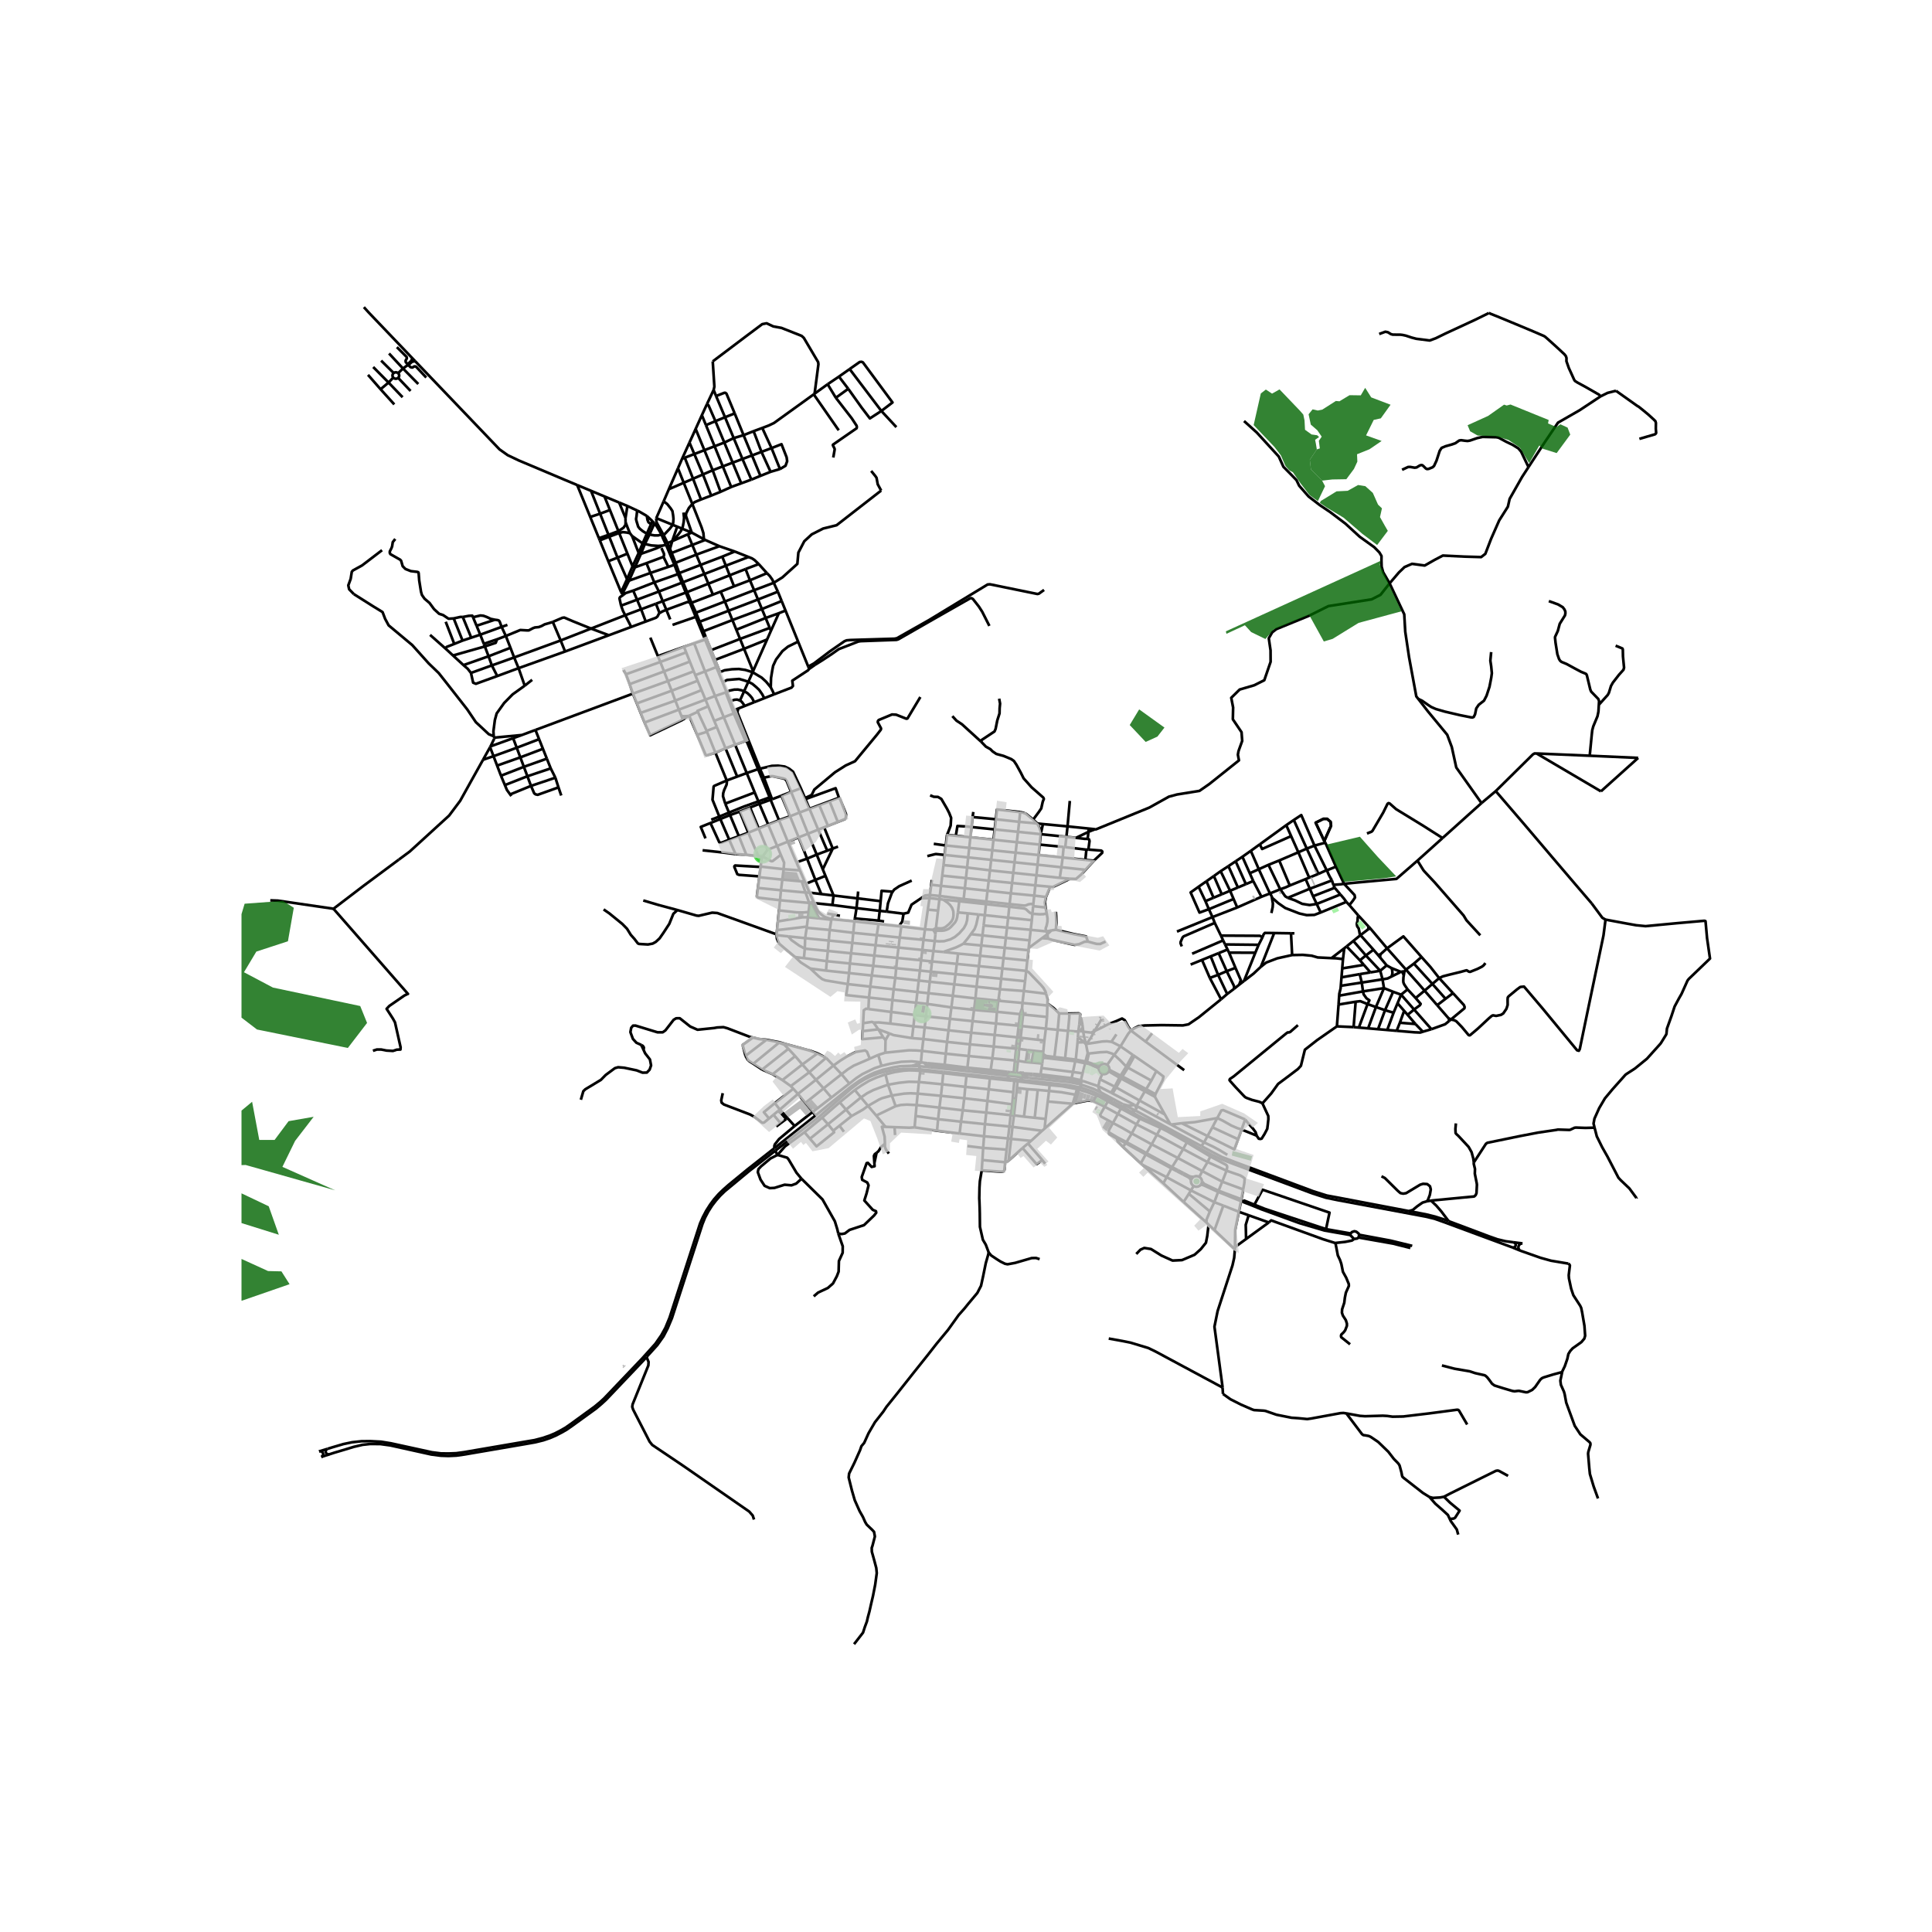 <svg xmlns="http://www.w3.org/2000/svg" xmlns:xlink="http://www.w3.org/1999/xlink" width="960" height="960" viewBox="0 0 720 720"><defs><style>*{stroke-linejoin:round;stroke-linecap:butt}</style></defs><g id="figure_1"><path id="patch_1" d="M0 720h720V0H0z" style="fill:#fff"/><g id="axes_1"><path id="patch_2" d="M90 622.7h558V104.5H90z" style="fill:#fff"/><g id="LineCollection_1"><path d="m352.945 388.294-8.822-1.07M352.945 388.294l8.508.9M352.945 388.294l-.473 4.39M352.945 388.294l.54-4.32M354.558 375.435l-8.98-1.304M354.558 375.435l8.446.915M354.558 375.435l.534-4.33M354.558 375.435l-.538 4.251M355.625 366.84l8.306.888M355.625 366.84l-9.128-.98M355.625 366.84l.474-3.797M355.625 366.84l-.533 4.266M356.1 363.043l.477-3.822M356.1 363.043l8.275.836M356.1 363.043l-9.187-.927M357.059 355.362l-.482 3.86M357.059 355.362l-5.502-.592M357.059 355.362l8.203.824M361.01 393.548l-8.538-.864M361.01 393.548l8.815.863M361.01 393.548l.443-4.354M361.01 393.548l-.485 4.323M361.453 389.194l8.901.84M361.453 389.194l.482-4.32M364.375 363.879l8.731.883M364.375 363.879l.442-3.831M364.375 363.879l-.444 3.85M378.691 390.806l-8.337-.773M378.691 390.806l-.266 2.325-.124 1.341-.055.722M379.776 390.917l-.027-.09-.09-.115-.18-.128-.125-.026-.16.003-.162.022-.127.04-.113.071-.1.112M379.12 386.6l-.297 2.016-.082.78-.05 1.41M357.498 335.866l.086-1.016M357.498 335.866l-.532 4.166M357.498 335.866l9.949 1.075M357.498 335.866l-6.01-.62M357.584 334.85l-7.346-.941M357.584 334.85l1.55.175M367.55 335.973l-8.416-.948M367.55 335.973l.475-4.018M367.55 335.973l-.103.968M367.55 335.973l8.687.945M367.009 341.053l8.708.936M367.009 341.053l-2.342-.252M367.009 341.053l.438-4.112M367.009 341.053l-.443 3.838M384.534 342.937l-8.817-.948M384.534 342.937l.223-2.397M384.534 342.937l-.414 3.581M381.563 369.321l8.275 1.013M381.563 369.321l-8.904-.657M381.563 369.321l.456-3.66M381.563 369.321l-.514 4.454M233.807 188.564l3.648 1.702M233.807 188.564l-3.065-1.278M233.807 188.564l-.696 4.464M210.529 178.849l4.581 1.919M154.704 134.577l31.443 32.88 3.038 2.166 4.141 1.97 17.203 7.256M368.471 466.767l-.231.904-.08.306-.786 2.76-1 4.909-.77 3.517-1.375 2.67-2.974 3.563-.238.272-1.56 1.94-2.168 2.443-.27.374-3.711 5.18-4.27 5.158-3.342 4.276-5.441 6.815-5.77 7.296-4.14 5.152-1.182 1.782-3.105 3.948-2.38 4.1-1.624 3.597-1.018 1.2-.51 1.487-2.092 4.683-1.996 4.055-.152 1.465 1.204 4.84 1.058 3.638 1.798 4.033 1.216 2.143.877 1.962.566.945 2.024 1.94.701.741.317 1.747-.91 3.496-.266.752.04 1.426.898 3.211.753 2.852.187 1.91-.56 4.095-.04.278-.803 4.111-.775 3.32-.543 2.438-.64 2.364-.304 1.386-.784 2.11-.674 2.076-3.336 4.302" clip-path="url(#p2188d21071)" style="fill:none;stroke:#000"/><path d="m387.441 469.251-1.335-.437-1.627.036-6.186 1.793-2.806.518-.97-.198-1.684-.84-1.285-.812-2.172-1.448-.905-1.096M365.861 436.152l-.687 4.054-.147 2.322-.08 4.059.057 1.046.085 2.511.052 2.17.005.845.05 4.066 1.098 4.804 1.074 1.813 1.103 2.925M342.464 397.31l-2.6-.124M342.464 397.31l.064.28.094.271.112.24.136.228.119.214M346.5 397.72l-1.345-.129-1.34-.127-1.351-.154M343.205 395.902l-.068.1-.08.092-.109.096-.122.08-.1.078-.083.096-.056.098-.039.105-.06.216-.024.223v.224M366.727 423.456l-.327 4.343M366.727 423.456l.333-4.519M366.727 423.456l8.922.795M366.727 423.456l-9.11-1.035M367.06 418.937l.486-4.314M367.06 418.937l9.123.89M367.06 418.937l-8.909-.922M368.892 401.899l-.421 4.051M368.892 401.899l.068-.628M368.892 401.899l8.256.844M368.892 401.899l-8.704-.977M367.986 410.287l-.44 4.336M367.986 410.287l.485-4.337M367.986 410.287l9.228 1.267M367.986 410.287l-8.632-.998M368.47 405.95l-8.737-.91M368.47 405.95l9.145 1.06M367.546 414.623l-8.753-.845M367.546 414.623l9.097.965M403.03 405.384l3.875 1.296 3.107 1.465 4.682 2.37M402.64 404.09l.002.317.057.313.08.236.111.222.14.206M400.848 404.937l.57.109 1.611.338M402.088 406.1l.391-.442.55-.274M398.424 403.274l-9.612-1.007-2.825-.295-.41-.043-2.116-.221M402.802 402.585l-.207.31-.44.317-.653.172-3.078-.11M398.424 403.274l4.215.815M410.29 407.127l-.272-.36-.234-.386-.193-.407-.14-.392-.104-.403-.058-.392M410.29 407.127l-2.918-1.41-.47-.161-1.298-.447-2.965-1.02M418.45 411.503l-5.166-2.77-2.995-1.606M309.843 342.534l-.038.235M309.843 342.534l8.566.85M309.843 342.534l.824-1.696M303.346 336.555l.92 2.136.685 1.035.896.901 1.216.94 1.029.426 1.75.54M346.497 365.86l-4.106-.44M346.497 365.86l.217-1.951.199-1.793M346.497 365.86l-.477 4.289M345.578 374.131l-4.152-.452M345.578 374.131l.442-3.982M345.578 374.131l-.516 4.645M354.02 379.686l-8.958-.91M354.02 379.686l8.431.862M354.02 379.686l-.535 4.287M340.892 378.247l2.6.33 1.57.199M345.062 378.776l-.457 4.114M344.123 387.225l.482-4.335M344.123 387.225l-4.24-.35M344.123 387.225l-.53 4.42M343.592 391.644l8.88 1.04M329.917 392.308l8.813-.89 2.632.051 2.23.175M343.592 391.644l-.387 4.258M369.825 394.411l-.606 4.314M369.825 394.411l.53-4.378M369.825 394.411l8.421.783M377.796 399.667l-1.351-.106M377.796 399.667l1.05.108M377.796 399.667l.45-4.473M389.208 387.775l-8.848-1.025M389.208 387.775l-.41 4.179M389.208 387.775l.563-4.432M379.12 386.6l-8.442-.903M379.12 386.6l1.24.15M379.654 382.257l-.147 1.079-.387 3.265M361.935 384.874l8.743.823M361.935 384.874l-8.45-.9M361.935 384.874l.516-4.326M347.857 354.442l-4.134-.424M347.857 354.442l3.7.328M347.857 354.442l.493-3.74M347.857 354.442l-.52 3.85M460.217 465.617l.012-.855M460.217 465.617l-7.61-7.184M455.607 517.092l-.033-.469-2.985-22.201 1.183-5.83 5.534-17.01.635-2.829.276-3.136M418.496 427.382l6.648 6.143M418.496 427.382l1.019-1.347M416.232 424.303l.312 1.106 1.952 1.973M567.398 463.395l-3.347-.425M567.398 463.395l-.258.007-.252.053-.24.096-.217.137-.191.174-.157.205-.118.23-.075.246-.03.251.013.253.059.247.1.233.138.211.173.185.204.151M566.547 466.074l7.574 2.672 3.902 1.086 4.269.713 1.72.288h.483M566.547 466.074l-2.902-1.187M379.81 402.394l.274-.105.255-.144.23-.18.155-.158.136-.172.116-.188M379.81 402.394l18.532 2.029 2.506.514M379.81 402.394l-3.625-.36" clip-path="url(#p2188d21071)" style="fill:none;stroke:#000"/><path d="m379.205 402.974.192-.306.122-.113.14-.092.152-.069M380.976 401.447l.058-.21.02-.216-.019-.217-.056-.21-.102-.214-.142-.19-.175-.16-.202-.124M380.976 401.447l-4.922-.574-.585-.042M380.976 401.447l2.485.26M380.358 399.906l.902.088M380.358 399.906l-1.512-.131M378.846 399.775l.551-4.45M376.445 399.561l-.984-.106M376.445 399.561l-.201.061-.189.094-.169.125-.146.152-.124.187-.089.207-.05.22-.008.224M376.185 402.033l.225.24.346.253.392.217" clip-path="url(#p2188d21071)" style="fill:none;stroke:#000"/><path d="m375.469 400.83.122.396.204.344.39.463M368.96 401.271l3.273.354 3.952.408M373.105 400.606l-11.21-1.236M373.105 400.606l2.364.225M375.46 399.455l-.31.28-.35.224-.365.196-.43.188-.444.15-.456.113M563.645 464.887l.212.03.214-.017.205-.063.186-.106.159-.144.124-.174.082-.198.038-.203-.006-.207-.05-.201-.09-.186-.127-.163-.158-.133-.184-.097-.199-.055M442.622 425.183l3.053 1.946 5.898 3.225 3.209 1.555 5.008 1.913 29.364 10.95 5.017 1.601 4.404.905 32.69 6.117 3.333.796 3.25 1.157 25.797 9.54M564.051 462.97l-2.958-.396-3.037-.72-1.29-.454-1.813-.637-1.278-.48-13.806-5.193M344.392 396.068l-1.187-.166M344.392 396.068l1.278.15M346.5 397.72l-.438-.21-.416-.252-.39-.29-.313-.277-.288-.3-.263-.323M342.989 398.543l-.034.528M342.989 398.543l.622.053 2.935.27 2.682.332 2.337.246M289.004 428.793l16.51-12.83 4.393-3.876 3.186-2.798 4.194-3.681 2.625-1.96 2.382-1.43 1.998-1 2.974-1.178 2.78-.693 3.352-.677 3.277-.328 2.723-.004 1.403.026 1.175.113 1.013.066M349.607 417.094l-.398 4.283M349.607 417.094l.47-4.322M349.607 417.094l8.544.921M349.607 417.094l-8.389-1.196M351.128 404.081l-.465 4.3M351.128 404.081l.385-4.152M351.128 404.081l-8.674-.849M351.128 404.081l8.605.958M369.22 398.725l-7.38-.71M369.22 398.725l-.09.657M369.22 398.725l5.146.585M350.077 412.772l.586-4.39M350.077 412.772l-8.495-.955M350.077 412.772l8.716 1.006M352.472 392.684l-.437 4.139M360.525 397.871l-8.49-1.048M361.895 399.37l-.313-.184-.287-.223-.257-.256-.202-.259-.172-.28-.14-.297M360.525 397.871l1.315.144" clip-path="url(#p2188d21071)" style="fill:none;stroke:#000"/><path d="m351.945 397.547 7.317.867.7-.126.563-.417M350.663 408.381l8.69.908M350.663 408.381l-8.663-.82M349.209 421.377l8.408 1.044M340.866 420.132l1.22.18 7.123 1.065M359.733 405.04l-.38 4.249M359.733 405.04l.455-4.118M358.151 418.015l-.534 4.406M358.151 418.015l.642-4.237M359.354 409.289l-.561 4.489M352.035 396.823l-6.365-.605M352.035 396.823l-.09.724M341.218 415.898l.364-4.08M340.866 420.132l.066-1.073.286-3.16M342 407.561l-.418 4.256M342 407.561l.454-4.329M332.359 408.26l4.589-.699 2.298-.131 2.754.131M333.773 412.24l1.938-.456 2.253-.142 3.618.175M342.454 403.232l.5-4.161M330.94 404.245l4.119-.721 3.656-.387 3.74.095M342.955 399.07l8.558.86M330 400.377l3.488-.86 3.251-.497 2.128-.135 2.017.055 2.07.13M375.65 424.251l-.506 4.178M375.65 424.251l1.164.189M375.65 424.251l.533-4.423M323.484 412.136l3.056 3.592M323.484 412.136l-2.63-3.15M332.359 408.26l-2.335.647-1.276.344-1.116.498-4.148 2.387M317.347 415.929l4.252-2.411 1.885-1.382M320.854 408.987l-5.568 4.527M320.854 408.987l-2.292-2.776M330.94 404.245l-2.198.758-3.234 1.222-2.347 1.188-2.307 1.574M330 400.377l.94 3.868M318.562 406.211l2.546-1.746 2.722-1.647 2.795-1.25 3.375-1.191M351.513 399.93l.052-.486M360.188 400.922l-8.205-.943-.47-.05M376.814 424.44l.509-4.49M376.814 424.44l7.438.724M376.814 424.44l-.948 8.075M375.866 432.515l5.208-4.682M374.591 433.128l.722-.234.553-.38M377.615 407.01l-.179 2.29M377.615 407.01l.395-4.174M332.359 408.26l1.414 3.98M332.359 408.26l-1.419-4.015M306.394 416.512l6.555-5.71M306.394 416.512l2.186 2.453M306.394 416.512l-6.582 5.426M366.12 432.318l-.259 3.834M366.12 432.318l.28-4.519M366.12 432.318l8.471.81M333.773 412.24l-7.233 3.488M318.562 406.211l-5.613 4.592M317.347 415.929l-4.5 3.587M317.347 415.929l-2.061-2.415M377.214 411.554l-.571 4.034M377.214 411.554l.222-2.255M360.188 400.922l.063-.566M378.01 402.836l1.195.138M378.01 402.836l-.862-.093M312.95 410.803l2.336 2.711M310.52 421.38l2.327-1.864M310.52 421.38l-1.94-2.415M301.851 424.366l2.45 2.845 6.555-5.243-.335-.588M299.812 421.938l2.04 2.428M289.754 430.394l2.821-3.192 7.237-5.264M326.54 415.728l3.457 4.209M374.591 433.128l-.283 2.846-.173.411-.271.207-.457.07-.813-.03-6.733-.48M376.643 415.588l-.46 4.24M376.643 415.588l1.226.073M378.566 409.408l-1.13-.109M378.566 409.408l.295-2.841.125-1.118M378.566 409.408l-.697 6.253M379.205 402.974l11.96 1.404M379.205 402.974l-.219 2.475M315.286 413.514l-6.706 5.451M376.183 419.828l1.14.122M301.851 424.366l6.73-5.401M375.144 428.43l-.553 4.698M375.144 428.43l-8.744-.63M366.4 427.8l-5.867-.701M401.37 405.88l.718.22M401.37 405.88l-.596 2.073M391.164 404.378l4.655.43 5.552 1.072" clip-path="url(#p2188d21071)" style="fill:none;stroke:#000"/><path d="m400.848 404.937.362.43.16.513M382.851 405.9l-1.249 10.238M382.851 405.9l3.884.263M382.851 405.9l-3.865-.451M390.96 406.564l-4.225-.4M390.96 406.564l-.49 3.93M390.96 406.564l.204-2.186M400.774 407.953l-5.24-.915-4.574-.474M400.774 407.953l-.98 3.329M400.774 407.953l.703.15M390.47 410.494l-.81 6.504M390.47 410.494l9.264.84M389.66 416.998l-.368 3.601M389.66 416.998l-4.048-.428M386.735 406.163l-1.123 10.407M389.292 420.599l10.442-9.265M389.292 420.599l-.95.815M388.342 421.414l-11.02-1.464M388.342 421.414l-4.09 3.75M399.793 411.282l-.059.052M399.793 411.282l.781-.212M377.323 419.95l.546-4.289M381.602 416.138l-3.733-.477M381.602 416.138l4.01.432M384.252 425.164l-1.163.976M374.427 353.238l-.438 3.827M374.427 353.238l.427-3.723M374.427 353.238l8.835.89M374.427 353.238l-8.722-.88M365.262 356.186l8.727.879M365.262 356.186l.443-3.829M365.262 356.186l-.445 3.862M390.192 378.999l-8.91-.9M390.192 378.999l.127-4.29M390.192 378.999l-.42 4.344M370.354 390.033l.324-4.336M365.705 352.357l-6.688-.65M365.705 352.357l.434-3.765M398.02 384.186l-1.089 10.2M398.02 384.186l3.821.247M398.02 384.186l-3.824-.39M398.522 377.72l-.047 1.658-.455 4.808M356.577 359.221l8.24.827M356.577 359.221l-9.24-.928M353.485 383.973l-8.88-1.083M366.139 348.592l8.715.923M366.139 348.592l-4.328-.457M366.139 348.592l.427-3.701M372.659 368.664l-8.728-.936M372.659 368.664l-.607 4.287M372.659 368.664l.447-3.902M401.841 384.433l-.155 2.263M401.841 384.433l.58-.095M401.841 384.433l.4-2.743M347.338 358.293l-4.066-.41M347.338 358.293l-.425 3.823M373.546 360.925l-.44 3.837M373.546 360.925l.443-3.86M373.546 360.925l8.887.893M373.546 360.925l-8.729-.877M355.092 371.106l8.433.976M355.092 371.106l-9.072-.957M340.396 382.497l3.104.29 1.105.103M374.854 349.515l.437-3.816M374.854 349.515l8.812.932M346.02 370.149l-4.129-.453M362.451 380.548l8.743.895M362.451 380.548l.553-4.198M370.678 385.697l.516-4.254M382.433 361.818l.417-3.86M382.433 361.818l-.414 3.844M389.838 370.334l-.236-.827-.751-1.368-.927-1.077-4.637-4.824-.854-.42M346.913 362.116l-4.088-.414M375.717 341.99l-.426 3.71M375.717 341.99l.417-4.076M394.196 383.795l-1.25 10.112M394.196 383.795l.532-6.112M394.196 383.795l-4.425-.452M382.02 365.662l-8.914-.9M375.291 345.7l8.83.818M375.291 345.7l-8.725-.81M389.771 383.343l-8.973-.952M363.931 367.728l-.406 4.354M382.85 357.957l-8.861-.892M382.85 357.957l.412-3.828M371.194 381.443l.338-4.374M371.194 381.443l8.46.814M326.308 352.264l-8.676-.87M326.308 352.264l8.543.863M326.308 352.264l.437-3.755M326.308 352.264l-.478 3.868M326.745 348.51l8.553.893M326.745 348.51l-8.762-.884M326.745 348.51l.65-4.156M324.892 363.543l8.75.904M324.892 363.543l-8.468-.907M324.892 363.543l.536-3.596M324.892 363.543l-.56 4.143M335.298 349.403l-.447 3.724M335.298 349.403l.577-4.125M335.298 349.403l8.863.864M316.424 362.636l-8.593-.921M316.424 362.636l-.469 4.114M316.424 362.636l.308-3.567M309.203 346.564l.602-3.795M309.203 346.564l-.36 3.945M309.203 346.564l8.78 1.062M309.203 346.564l-8.572-.8M341.426 373.679l-8.836-.965M341.426 373.679l-.534 4.568M341.426 373.679l.465-3.983M325.83 356.132l8.533.858M325.83 356.132l-8.658-.87M325.83 356.132l-.402 3.815M333.643 364.447l8.748.972M333.643 364.447l-.594 4.228M333.643 364.447l.336-3.636M333.049 368.675l8.842 1.02M333.049 368.675l-8.716-.99M333.049 368.675l-.459 4.039M342.825 361.702l-8.846-.891M342.825 361.702l-.434 3.717M342.825 361.702l.447-3.82M332.59 372.714l-8.749-.954M332.59 372.714l-.452 4.415M327.327 383.604l-5.826.675M327.327 383.604l4.143 1.534M327.327 383.604l1.833 2.973M327.327 383.604l-1.773-2.513M300.63 345.764l-.578 3.86M300.63 345.764l.054-.44M302.01 360.95l5.82.765M315.955 366.75l-8.349-1.395-1.186-.469-1.274-.994-3.136-2.942M296.35 356.679l2.044 1.964 3.616 2.307M317.172 355.263l-8.644-.872M317.172 355.263l-.44 3.806M317.172 355.263l.46-3.87M317.632 351.394l-8.789-.885M317.632 351.394l.351-3.768M334.851 353.127l8.872.891M334.851 353.127l-.488 3.863M323.841 371.76l.492-4.074M323.841 371.76l-.21 4.274M315.955 366.75l-.582 4.085 8.468.925M315.955 366.75l8.378.936M332.138 377.129l-8.508-1.095M332.138 377.129l8.754 1.118M332.138 377.129l-.332 4.327M325.428 359.947l8.551.864M325.428 359.947l-8.696-.878M344.723 346.336l3.226.182M344.723 346.336l-8.848-1.058M344.723 346.336l1.056-7.34M344.161 350.267l.03-.228.532-3.703M334.363 356.99l8.909.893M334.363 356.99l-.384 3.82M327.395 344.354l7.6.829M327.395 344.354l-8.986-.97M308.528 354.391l-8.598-.86M308.528 354.391l.315-3.882M308.528 354.391l-.4 3.81M299.6 357.06l8.528 1.14M299.6 357.06l-3.25-.381M299.6 357.06l.33-3.53M342.391 365.42l-.5 4.276M343.272 357.883l.45-3.865M344.161 350.267l4.189.434M344.161 350.267l-.438 3.751M316.732 359.07l-8.604-.87M299.93 353.53l.122-3.906M293.79 348.966l1.152 1.367 2.911 2.081 2.077 1.116M360.634 340.367l-.222 2.58-.424 1.471-.79 1.472-1.7 1.914-1.654 1.384-1.675.897-2.365.676-1.811.052-1.643-.112M348.35 350.701l.11-1.146.129-1.152M307.83 361.715l.298-3.515M340.892 378.247l-.496 4.25M340.396 382.497l-8.59-1.041M340.396 382.497l-.512 4.379M325.554 381.09l1.918-.068 4.334.434M317.983 347.626l.426-4.243M308.843 350.509l-8.791-.885M300.052 349.624l-6.262-.658M258.74 228.57l.54 1.317M258.74 228.57l-1.668-4.078M258.74 228.57l.648-.251M288.349 217.192l-7.309 2.757M288.349 217.192l1.539 3.316M285.824 213.602l1.078 1.099.925 1.312.522 1.179M328.378 182.815l-16.61 12.924-5.005 1.238-4.25 2.165-2.777 2.564-2.206 4.228-.381 4.212-5.585 5.042-3.215 2.004M609.86 446.474l.189-.257M594.25 420.249l.834 3.243 2.007 4.06 1.954 3.45 4.093 7.89.831.901 3.26 3.106 2.632 3.575M572.648 280.8l23.974 14.111M572.648 280.8l19.791.839M557.417 294.823l13.854-13.684.607-.35.77.01M557.417 294.823l-5.31 4.463M593.163 336.652l-5.417-6.32-9.347-10.96-10.35-12.179-10.632-12.37M528.246 320.73l9.35-8.409M500.898 329.367l4.292-.43 15.225-1.395 4.436-3.857 3.395-2.954M551.664 348.565l-5.15-5.605-1.078-1.786-10.733-12.288-3.997-4.278-.288-.372-2.172-3.505M496.902 329.75l-.533-1.652M500.898 329.367l-1.283.182-1.448.11-1.265.092" clip-path="url(#p2188d21071)" style="fill:none;stroke:#000"/><path d="m497.399 330.852-.335-.734-.162-.367M598.334 342.714l-1.189-.685-3.982-5.377M594.25 420.249l-.38-1.526.343-1.852 1.77-3.932 2.138-3.628 2.905-3.476 4.718-5.285.457-.347 3.063-1.979 4.515-3.678 4.989-5.547.227-.307 1.912-3.097.133-.335.185-1.928 1.673-4.656 1.196-3.606 1.607-2.994.953-1.657 2.24-4.99.48-.617 7.895-7.586-1.098-7.609-.55-6.104-.058-.264-.422-.101-10.121.89-11.777 1.116-3.467-.341-4.015-.718-7.427-1.381" clip-path="url(#p2188d21071)" style="fill:none;stroke:#000"/><path d="m540.852 379.828.344.229.683.116.82.401 2.13 2.208 2.435 2.915.28.146.29-.043 2.828-2.391 4.24-3.943 1.025-.874.478-.212.47.088.697.124 1.07-.226.713-.146.872-.547 1.176-1.734.455-1.414-.015-2.1.06-.699.334-.437 3.065-2.537 1.198-.889.258-.076 1.205-.11 6.941 8.174 12.842 15.575.652.16.341-.634 2.913-14.051 5.863-28.008.083-.467.736-5.712M409.289 404.787l4.8 2.437M409.289 404.787l.63-2.594M409.289 404.787l-5.723-1.922M497.883 323.018l3.015 6.35M497.883 323.018l-3.971-8.986M494.391 324.279l.64-.152 2.223-.897.63-.212M494.391 324.279l-3.052 1.393M494.391 324.279l-4.516-9.143M496.369 328.098l-.84-1.45-.574-1.152-.207-.594-.357-.623M497.399 330.852l-8.074 3.144M497.399 330.852l2.135 2.49M470.11 334.2l-9.034 3.989M470.11 334.2l-3.064-5.868M473.309 332.947l-1.07.427-2.13.826M502.871 337.313l-1.136-1.206M502.871 337.313l3.328 3.843M500.898 329.367l3.913 4.199.16.925-.804 1.18-1.296 1.642M451.859 341.772l9.217-3.583M451.859 341.772l-1.349-2.945M451.859 341.772l-13.242 5.393M451.859 341.772l.843 2.163M452.702 343.935l2.301 4.74M440.422 352.704l-.474-1.211.06-.53.718-1.619.39-.39 11.586-5.019M510.685 346l-.79.318M510.685 346l-.651-.705M510.685 346l6.24 7.41M500.973 353.398l.86-.697M500.973 353.398l-4.767 3.664M500.973 353.398l-.483 4.028M457.473 353.855l-3.32 1.352M457.473 353.855l-.93-1.891M457.473 353.855l.561 1.168M481.542 355.921l-.425-8.105M496.206 357.062l-5.126-.246-2.24-.646-3.303-.32-3.995.071M469.871 360.302l2.022-1.593 4.112-1.566 5.537-1.222M500.49 357.426l-2.464-.287-1.82-.077M500.49 357.426l-.282 3.473M461.795 366.978l1.807-1.392M461.795 366.978l-1.85 1.49M460.424 360.695l2.005 4.608-.634 1.675M540.852 379.828l-.769.63M540.852 379.828l-.91-.214" clip-path="url(#p2188d21071)" style="fill:none;stroke:#000"/><path d="m541.479 370.115 4.056 4.424.288.707-.076.518-4.895 4.064M498.223 382.491l6.225.283M498.223 382.491l.619-8.122M470.493 411.17l3.243-3.653 2.567-3.564 3.905-2.913 3.48-2.642 1.126-1.21 1.478-5.988 4.594-3.603 7.337-5.106M530.268 384.486l3.188-.938M530.268 384.486l-2.777-2.87M520.496 384.146l6.648.568 2.144.087.98-.315M417.584 389.94l4.583 3.198M417.584 389.94l-2.336 3.16M414.17 388.259l.579.222 2.835 1.46M421.452 384.05l-1.039 1.254-2.829 4.636M412.616 396.837l2.632-3.736M412.616 396.837l-.592-.28-.652-.09-.648.115-.573.312-.438.473M413.398 398.68l.007-.519-.137-.502-.272-.449-.38-.373M409.713 397.367l-.18.348-.104.376M409.713 397.367l-.734-.33-1.309-.437-1.433-.477-1.172-.368" clip-path="url(#p2188d21071)" style="fill:none;stroke:#000"/><path d="m409.429 398.09-.01.55.154.529.3.466.426.366.516.236" clip-path="url(#p2188d21071)" style="fill:none;stroke:#000"/><path d="m404.926 396.36.604.126 3.899 1.605M413.207 399.259l.12-.282.07-.296M413.398 398.68l4.218 2.174M413.207 399.259l1.098.655 2.879 1.684M410.815 400.237l.698.085.685-.152.59-.37.419-.541M410.815 400.237l-.896 1.956M401.564 388.489l.122-1.793M401.564 388.489l-.653 6.378M401.564 388.489l2.412-.09M404.746 389.247l.19-.217M404.746 389.247l-.77-.848M404.746 389.247l.619 3.178M403.696 384.487l.265 1.63.785 3.13M405.365 392.425l-.835 3.184M405.365 392.425l.438.186M415.248 393.1l-.77-.448-1.979-.628-2.538.126-4.158.46M405.803 392.61l-.738 3.145M388.728 392.826l.07-.872M388.728 392.826l-.126 1.495M392.947 393.907l-3.025-.364-1.194-.717M419.707 397.467l-2.13-2.213-2.33-2.153M422.167 393.138l.606.407M422.167 393.138l-2.46 4.33M422.773 393.545l8.171 5.613M422.773 393.545l-2.41 4.344M400.91 394.867l-.197.614M400.91 394.867l-3.979-.48M400.91 394.867l3.62.742M400.713 395.481l-.86 4.026M400.713 395.481l3.727.777M400.713 395.481l-3.934-.406M404.53 395.609l-.09.65M404.53 395.609l.535.146M405.065 395.755l-.14.604M404.44 396.258l.486.101M404.44 396.258l-1 3.752M419.707 397.467l-2.091 3.387M419.707 397.467l.656.422M420.363 397.89l8.697 4.827M420.363 397.89l-2.078 3.278M430.944 399.158l-1.884 3.559M430.608 407.764l2.687-5.215.294-1.363-2.645-2.028M417.616 400.854l-.432.744M417.616 400.854l.67.314M418.285 401.168l-.468.783M418.285 401.168l8.87 4.718M417.184 401.598l-1.761 3.36M417.184 401.598l.633.353M399.366 401.787l.487-2.28M399.366 401.787l-.12.686M399.366 401.787l-11.522-1.362M399.366 401.787l3.054.685M417.817 401.951l8.832 4.75M417.817 401.951l-1.84 3.319M409.919 402.193l5.504 2.765M402.802 402.585l.638-2.575M402.802 402.585l.764.28M402.802 402.585l-.382-.113M429.06 402.717l-1.906 3.169M415.423 404.958l.554.312M415.423 404.958l-1.333 2.266M415.977 405.27l8.687 4.856M415.977 405.27l-1.344 2.235M427.154 405.886l-.505.816M427.154 405.886l3.454 1.878M426.649 406.702l-1.985 3.424M426.649 406.702l3.753 2.037M414.09 407.224l.543.281M414.633 407.505l8.144 4.248M430.608 407.764l-.206.975M430.402 408.74l3.708 6.606M424.664 410.126l-1.08 2.034M424.664 410.126l9.446 5.22M423.584 412.16l.394.196M423.584 412.16l-.635-.318M434.11 415.346l2.058 3.63M436.168 418.975l.242.13M436.168 418.975l-12.19-6.619M398.522 377.72l-3.794-.037M402.43 379.303l.108-1.35-.473-.288-3.543.055M390.34 373.987l1.493 1.092.789.568 2.106 2.036M392.947 393.907l-.13.723M392.947 393.907l3.984.48M396.931 394.386l-.152.689M392.817 394.63l3.962.445M388.602 394.321l1.096-.06 3.119.37M412.853 410.492l1.402.751M412.853 410.492l-1.139 1.955M408.633 408.309l.925.339 3.295 1.844M411.714 412.447l-4.173-2.073M414.766 418.5l-4.48-2.444-.29-.66 1.718-2.95M411.714 412.447l4.899 2.687M417.736 413.122l1.125.593M417.736 413.122l-3.481-1.879M417.736 413.122l-1.123 2.012M416.613 415.134l-1.847 3.366M416.613 415.134l6.961 3.873M424.778 416.897l7.773 3.467M424.778 416.897l-5.917-3.182M424.778 416.897l-1.204 2.11M421.782 422.397l-3.468-2.003-3.548-1.894M413.137 421.924l.162-.84 1.467-2.584M423.574 419.007l-1.792 3.39M423.574 419.007l7.582 3.877M432.551 420.364l-1.395 2.52M442.303 425.733l-7.102-4.023-2.65-1.346M413.137 421.924l.093.42.205.34 2.797 1.619M419.803 425.622l-3.225-1.67-3.441-2.028M421.782 422.397l7.42 4.06M421.782 422.397l-1.98 3.225M431.156 422.884l-1.954 3.573M431.156 422.884l9.775 5.341M442.303 425.733l8.756 5.26M442.303 425.733l-1.372 2.492M442.303 425.733l.319-.55M419.515 426.035l.288-.413M419.515 426.035l4.2 2.35M419.515 426.035l-3.283-1.732M429.202 426.457l9.733 5.086M429.202 426.457l-1.936 3.272M440.931 428.225l-1.996 3.318M450.04 433.043l-.75-.345-8.359-4.473M426.98 430.213l-1.836 3.312M426.98 430.213l.286-.484M426.98 430.213l9.568 5.2M426.98 430.213l-3.266-1.828M451.059 430.994l-1.019 2.049M457.098 436.29l.24-1.339-.075-.466-.309-.37-5.895-3.121M438.935 431.543l9.126 4.892M438.935 431.543l-2.138 3.4M450.04 433.043l-1.98 3.392M450.04 433.043l7.058 3.246M425.144 433.525l.61.557M436.548 435.414l.25-.47M436.548 435.414l-1.772 3.289M436.548 435.414l2.148 1.127M457.098 436.29l-1.607 4.088" clip-path="url(#p2188d21071)" style="fill:none;stroke:#000"/><path d="m463.296 443.263.452-2.504.107-1.577-.676-.559-.98-.571-5.101-1.763M448.06 436.435l-1.11 2.156M455.49 440.378l-7.262-3.854-.167-.089M455.49 440.378l-1.359 3.366M455.49 440.378l7.806 2.885M452.545 448.021l3.348 1.278M452.545 448.021l-8.716-4.395M452.545 448.021l-1.664 3.45M452.545 448.021l1.41-3.84M450.881 451.471l-7.83-6.57M449.599 455.595l.054-1.065 1.228-3.059M449.599 455.595l-8.487-7.661M449.599 455.595l.81.763M376.237 336.918l-.103.996M376.237 336.918l.474-3.998M385.093 336.919l-1.094-.033-.77.15-.884.366-.628.092-5.48-.576M356.966 340.032l3.668.335M348.997 346.8l.865.052h1.054l1.005-.108.84-.258.87-.41.785-.68.789-.858.715-.785.515-.955.277-.999.254-1.767M360.634 340.367l4.033.434M385.093 336.919l-.072.776M385.093 336.919l.339-3.152M361.811 348.135l1.4-1.915.596-1.597.86-3.822M384.12 346.518l5.964.602M384.12 346.518l-.454 3.93M359.017 351.708l1.58-1.91 1.214-1.663M383.666 350.447l-.31 2.83M351.557 354.77l4.756-1.708 1.428-.686 1.276-.668M383.262 354.129l.094-.852M390.34 373.987l.046-1.574-.548-2.079M390.319 374.71l-9.27-.935M390.319 374.71l.021-.723M602.21 145.63l-3.093.783-2.63 1.297M569.623 174.071l1.416-2.173 4.71-7.195 4.867-7.196 8.05-4.618 7.82-5.179" clip-path="url(#p2188d21071)" style="fill:none;stroke:#000"/><path d="m554.85 116.595.633.337 2.272.9 8.768 3.63 4.786 2.005 4.069 1.753.364.219.8.682 3.436 3.09 3.027 2.814.546.692.235.708-.023 1.188.888 2.53.887 1.931 1.085 2.406.31.48.85.555 3.057 1.662 5.101 2.92.546.613M463.616 156.907l4.752 4.283 8.2 8.957 1.726 3.816 3.194 3.235 1.668 1.728 1.007 2.087 3.518 4.02 4.152 3.194 3.93 2.653 5.61 4.242 5.342 4.899 5.436 3.911 1.9 1.94.795 1.336-.017 1.762.063 2.203.56 2.07 2.414 4.151M528.546 260.463l-.734-.947-2.683-14.51-1.435-9.594-.374-6.476-5.454-11.542M569.623 174.071l-2.36 3.621-4.66 8.216-.663 2.925-3.22 5.088-3.032 6.881-2.153 5.607-1.56 1.199-6.333-.18-7.924-.39-3.088 1.62-3.682 2.098-4.742-.63-2.776 1.2-2.107 2.02-3.457 4.048M408.098 309.03l.352.039 19.882-8.112 7.266-4.053 3.019-.816 8.38-1.347 3.688-2.563 11.038-8.81-.403-2.114.21-1.215.088-.27.108-.336 1.2-3.315-.236-3.242-3.245-4.806.099-4.406-.699-3.606 3.139-3.091 5.414-1.584 3.766-1.885 2.353-6.86-.024-4.268-.657-4.508 1.265-2.203 1.565-1.205 12.054-4.933 7.335-3.643 16.098-2.518 3.307-1.68 3.406-4.286M537.596 312.321l10.385-9.34 4.126-3.695M528.546 260.463l3.634 4.69 7.152 8.66 1.709 4.59 1.65 7.532.097.202 9.32 13.15M387.844 310.872l9.573.988M387.844 310.872l-8.46-.874M387.844 310.872l.121-.549M387.844 310.872l-.4 3.884M401.018 312.233l4.617-2.219M397.417 311.86l.042.005 3.56.368M405.304 312.626l-.87-.011-.348-.014-3.068-.368M610.494 282.45l-13.872 12.461M610.494 282.45l-18.055-.811M339.864 397.186l-4.309.158-2.612.422-3.857.886-3.152 1.082-1.51.692-1.774.904-2.655 1.588-3.019 2.15-6.485 5.27-6.566 5.387M341.916 396.352l-.487.305-.37.19-.386.152-.4.113-.409.074M375.46 399.455l-1.094-.145M381.867 400.037l-.607-.043M381.867 400.037l.648.313.732.2 1.65.228M381.867 400.037l3.061.164M399.247 402.473l2.198.249.5-.086.475-.164M399.247 402.473l-11.434-1.284M403.566 402.865l-.25.137-.216.192-.182.226-.123.21-.094.224-.062.235M414.694 410.514l-.439.73M414.694 410.514l4.57 2.524M418.45 411.503l4.667 2.35M422.777 411.753l-.866.163-.762.094-.778-.01-1.922-.497M422.949 411.842l-.172-.09M423.447 413.166l-.177-.63-.321-.694M423.978 412.356l-.531.81M419.264 413.038l-.403.677M419.264 413.038l2.226 1.23M423.117 413.854l.148-.23.182-.458M421.49 414.267l.314.022.314-.022.307-.067.244-.088.231-.116.217-.142M447.71 427.11l-.536-.289-6.606-3.525-17.45-9.442M421.49 414.267l3.627 2.004 11.495 5.476 3.736 2.028 1.112.7 1.162.708M122.045 539.938l-3.124.965M122.045 539.938l-.204.11-.176.152-.14.186-.095.211-.05.227v.232l.05.227.096.207.137.183.173.15.2.111.219.066.228.018.227-.03" clip-path="url(#p2188d21071)" style="fill:none;stroke:#000"/><path d="m288.62 427.872-9.943 7.836-7.163 5.876-1.904 1.68-1.783 1.722-1.7 1.928-1.485 2.003-1.474 2.306-1.224 2.334-1.069 2.434-11.342 35.064-1.557 3.773-1.516 2.761-2.23 3.207-5.055 5.612-14.007 14.7-1.447 1.335-2.121 1.76-9.026 6.562-1.92 1.333-1.854 1.052-2.027 1.045-2.1.876-2.542.846-2.9.76-4.122.698-22.187 3.798-2.911.394-2.86.109-2.825-.034-3.347-.427-15.292-3.338-3.694-.6-4.053-.207-3.222.037-3.486.376-3.249.674-4.255 1.256-1.683.525M119.725 542.958l.199-.1.174-.138.144-.17.107-.196.065-.213.02-.223-.023-.22-.076-.229-.122-.206-.165-.174-.198-.136-.222-.088-.237-.04-.24.014-.23.064" clip-path="url(#p2188d21071)" style="fill:none;stroke:#000"/><path d="m122.71 541.988 1.919-.62 4.027-1.195 2.03-.62 1.093-.335 3.33-.779 2.849-.31 3.79.03 3.7.503 15.297 3.39 3.486.447 2.882.102 2.917-.134 3.043-.42 22.384-3.84 4-.703 3.064-.754 2.49-.851 2.09-.899 2.148-1.109 1.874-1.06 2.093-1.455 8.905-6.448 2.129-1.802 1.63-1.501 13.858-14.566 1.215-1.344M122.71 541.988l-2.985.97M321.657 381.317l3.306-.49.59.264M321.657 381.317l-.156 2.962M323.63 376.034l-.884-.114-.835.573-.254 4.824M380.798 382.39l-1.144-.133M380.798 382.39l.484-4.29M380.36 386.75l.368-3.25.07-1.11M329.16 386.577l-7.816.685.157-2.983M331.47 385.138l1.561.624 6.853 1.114M380.36 386.75l-.584 4.167M285.635 387.495l4.86.934M285.635 387.495l-7.804 5.994M280.595 386.671l2.367.565 2.673.26M330.008 387.668l-.091 4.64M330.008 387.668l-.848-1.091M331.47 385.138l-.787 1.273-.675 1.257M290.496 388.43l-.194.158M304.652 392.569l-2.664-.974-9.16-2.482-2.332-.684M293.811 390.868l-9.769 7.733M293.811 390.868l2.526 2.713M290.302 388.588l1.934.7 1.575 1.58M379.776 390.917l3.175.421M379.397 395.325l.24-2.024.139-2.384M329.917 392.308l-2.622.832M304.652 392.569l3.2 1.664M304.652 392.569l-5.637 4.124M280.595 386.671l-3.83 2.762 1.066 4.056M280.747 396.421l-1.413-.887-.666-.592-.837-1.453M296.337 393.581l-8.352 6.732M296.337 393.581l2.678 3.112M307.852 394.233l2.738 2.866M307.852 394.233l-6.26 5.364M324.158 394.547l3.137-1.407M310.59 397.099l2.686-1.905 2.356-1.465 3.328-1.699 3.432-.56.705.48 1.06 2.597M313.62 400.313l2.357-1.815 2.153-1.345 6.028-2.606M328.513 397.22l3.277-.802 4.073-.714 3.944-.168 2.116.204M343.205 395.902l-.731-.093-.55-.069M341.923 395.74l.074.08.049.097.02.106-.013.124-.052.114-.085.091M280.747 396.421l3.295 2.18M280.747 396.421l9.555-7.833M299.015 396.693l-7.439 5.826M299.015 396.693l2.576 2.904M310.59 397.099l3.03 3.214M310.59 397.099l-6.511 5.301M328.513 397.22l-1.218-4.08M316.544 403.822l2.58-2.04 2.274-1.501 4.468-2.172 2.647-.89M388.145 398.044l.265-1.701M388.145 398.044l11.708 1.463M387.844 400.425l.109-1.18.192-1.2M284.042 398.6l3.943 1.713M399.853 399.507l3.587.503M301.591 399.597l-6.882 5.153M301.591 399.597l2.488 2.803M313.62 400.313l2.924 3.51M313.62 400.313l-6.697 5.294M287.985 400.313l3.591 2.206M304.079 402.4l-6.697 5.256M304.079 402.4l2.844 3.207M291.576 402.519l3.133 2.231M316.544 403.822l-6.703 5.202M294.709 404.75l.923 1.003M306.923 405.607l2.918 3.417M306.923 405.607l-6.799 5.44M297.382 407.656l-1.75-1.903M297.382 407.656l2.742 3.39M297.382 407.656l-6.751 5.839M309.84 409.024l-7.002 5.378M290.631 413.495l-.637.525M290.631 413.495l-1.881-2.39M290.631 413.495l2.839 3.16M302.838 414.402l-2.714-3.355M302.838 414.402l1.087 1.323M302.838 414.402l-6.7 5.224M408.633 408.309l-1.092 2.065M402.088 406.1l2.824.848 3.72 1.36M400.574 411.07l4.938-.965 2.029.27M360.817 319.534l.386-3.55M360.817 319.534l-.409 3.762M360.817 319.534l8.57.904M360.817 319.534l-8.751-.923M378.493 317.764l-.411 3.592M378.493 317.764l.447-3.9M378.493 317.764l-8.693-.895M378.493 317.764l8.55.881M361.631 312.036l.416-3.828M361.631 312.036l-.428 3.947M361.631 312.036l-5.418-.572M361.631 312.036l8.621.91M387.043 318.645l8.985.926M387.043 318.645l.4-3.889M387.043 318.645l-.372 3.617M370.252 312.946l8.688.917M370.252 312.946l.444-3.845M370.252 312.946l-.452 3.923M250.628 232.882l8.652-2.995M198.325 253.349l-2.777 2.185M371.133 305.315l-8.681-.831M371.133 305.315l8.677.957M371.133 305.315l-.437 3.786M380.184 302.64l-8.63-.97-.42 3.645M407.628 320.766l-3.148-.324M407.628 320.766l-3.095 3.382M405.607 316.612l4.817.376.371.343-.06.52-3.107 2.915M362.047 308.208l.405-3.724M362.047 308.208l8.649.893M356.213 311.464l.592-3.641 3.189.173 2.053.212M378.94 313.863l.443-3.865M378.94 313.863l8.504.893M352.468 315.084l-.402 3.527M352.468 315.084l.452-3.967M352.468 315.084l8.735.9M352.468 315.084l-4.477-.614M369.388 320.438l8.694.918M369.388 320.438l.412-3.569M369.388 320.438l-.464 3.913M379.81 306.272l-.427 3.726M379.81 306.272l.374-3.631M379.81 306.272l6.753.614M387.444 314.756l8.943.882M386.671 322.262l8.883.938M386.671 322.262l-8.59-.906M386.671 322.262l-.423 3.927M352.92 311.117l3.293.347M346.626 296.394l1.38.547 1.537.044 1.263.75 2.13 3.666.816 1.607.702 1.79-.175 2.886-.918 2.427-.44 1.006M385.021 305.44l-2.64-2.14-.966-.398-1.231-.261M369.8 316.87l-8.597-.887M404.533 324.148l-8.979-.948M398.794 327.473l2.202.072 1.91-1.633 1.627-1.764M378.082 321.356l-.466 3.926M362.452 304.484l.278-1.891M352.066 318.61l-.451 3.776M345.591 319.052l2.805-.707.414-.066 3.256.332M370.696 309.101l8.687.897M402.088 406.1l-.61 2.004M400.574 411.07l.903-2.966M333.371 420.061l5.493.203 2.002-.132M329.997 419.937l3.374.124M329.798 426.254l-.133-2.686-1.006-3.658 1.338.027M419.803 425.622l4.195 2.309M427.266 429.73l-3.268-1.8M427.266 429.73l9.531 5.214M425.754 434.082l7.799 6.884M425.754 434.082l9.022 4.62M436.797 434.944l2.17 1.136M434.776 438.703l-1.223 2.263M434.776 438.703l9.053 4.923M433.553 440.966l7.56 6.968M463.296 443.263l-.677 3.67M443.83 443.626l-.78 1.276M443.83 443.626l1.02-1.627M453.954 444.182l.177-.438M453.954 444.182l8.536 3.453M447.553 441.458l.917.231 5.484 2.493M443.05 444.902l-1.938 3.032M462.49 447.635l.13-.702M462.49 447.635l-.814 3.954M462.49 447.635l.553.215M461.676 451.589l-5.783-2.29M461.676 451.589l3.663 1.309M460.23 464.762l.091-6.487 1.355-6.686M254.893 241.06l-9.72 3.463M254.893 241.06l3.806-1.328M254.893 241.06l.823 2.066M255.716 243.126l-9.633 3.566M255.716 243.126l1.361 3.42M245.173 244.523l.91 2.17M245.173 244.523l-2.816-6.901M257.077 246.546l-9.602 3.67M257.077 246.546l1.444 3.626M246.083 246.692l-12.79 4.584M246.083 246.692l1.392 3.524M266.945 248.608l.851 2.08M266.945 248.608l-4.18-10.212M266.945 248.608l-4.216 1.617M258.521 250.172l-9.624 3.643M258.521 250.172l.598 1.437M247.475 250.216l-12.801 4.736M247.475 250.216l1.422 3.599M233.292 251.276l-.896-1.603M233.292 251.276l1.382 3.676M259.12 251.61l3.61-1.385M259.12 251.61l.87 2.095M259.99 253.705l-9.672 3.705M259.99 253.705l1.449 3.488M248.897 253.815l1.42 3.595M248.897 253.815l-13.023 4.683M234.674 254.952l1.2 3.546M250.318 257.41l-12.96 4.722M250.318 257.41l1.352 3.682M270.767 257.943l1.393 3.403M270.767 257.943l-1.505-3.675M270.767 257.943l-.322.108M277.322 257.576l-1.07-.351-1.198-.248-1.365.014-1.851.38-1.071.572M266.492 259.385l-3.582 1.348M266.492 259.385l3.953-1.334M266.492 259.385l-3.763-9.16M266.492 259.385l3.244 7.896M262.91 260.733l-1.471-3.54M262.91 260.733l1.02 2.476M253.003 264.462l5.779-2.175 4.128-1.554M251.67 261.092l9.769-3.9M251.67 261.092l-12.9 4.574M251.67 261.092l1.333 3.37M237.357 262.132l-1.483-3.634M237.357 262.132l1.413 3.534M253.003 264.462l-12.766 4.804M253.003 264.462l.947 2.382M238.77 265.666l1.467 3.6M273.457 265.885l-3.721 1.396M273.457 265.885l-3.012-7.834M273.457 265.885l4.356 10.252M269.736 267.28l-3.563 1.37M269.736 267.28l4.217 10.242M254.493 268.209l-.543-1.365M254.493 268.209l1.966-1.351M240.237 269.266l2.08 4.752 12.176-5.809M266.173 268.65l-2.243-5.441M266.173 268.65l.967 2.28M282.516 286.639l1.387 3.387M282.516 286.639l-4.198-10.253M282.516 286.639l-4.228 1.454M282.516 286.639l.687-.163M278.288 288.093l-3.559 1.322M278.288 288.093l-4.335-10.571M278.288 288.093l2.97 7.226M274.73 289.415l-3.896 1.448M274.73 289.415l-4.357-10.57M284.703 289.818l-.8.208M284.703 289.818l3.03 8.034M284.703 289.818l-1.5-3.342M294.834 295.136l-1.655-4.041-.551-.746-.84-.265-3.77-.818h-.726l-2.589.552M270.834 290.863l-4.225-10.369M270.278 299.492l-.837-2.762.073-1.123.337-1.122.91-2.042.116-.815-.043-.765" clip-path="url(#p2188d21071)" style="fill:none;stroke:#000"/><path d="m268.07 304.318-2.543-6.284.416-4.848.117-.215.277-.172 4.497-1.936M298.446 293.763l1.547 3.633M294.834 295.136l3.32-1.26.292-.113M283.203 286.476l4.473-1.059 2.286-.07 2.484.325 1.632.78 1.47 1.145 2.898 6.166M294.834 295.136l3.14 7.668M294.834 295.136l-3.623 1.406M281.257 295.32l-10.98 4.172M281.257 295.32l1.371 3.336M300.167 297.811l11.234-4.07 1.302 3.676M309.168 298.612l3.06-1.147.475-.048" clip-path="url(#p2188d21071)" style="fill:none;stroke:#000"/><path d="m312.218 306.306 2.71-1.069.276-.481.05-.698.036-.58-.124-.39-2.137-5.406-.326-.265M287.192 298.06l3.118 7.615M287.192 298.06l-1.177.422M287.192 298.06l.542-.208M286.827 297.168l.312.762.053.13M309.168 298.612l3.05 7.694M309.168 298.612l-3.853 1.442M270.278 299.492l1.394 3.333M283.001 299.565l3.014-1.083M283.001 299.565l-3.459 1.367M283.001 299.565l-.373-.909M283.001 299.565l3.288 7.744M305.315 300.054l3.244 7.696M305.315 300.054l-3.638 1.364M279.542 300.932l3.202 7.817M279.542 300.932l-3.862 1.526M301.677 301.418l-1.51-3.607M301.677 301.418l3.24 7.768M301.677 301.418l-3.703 1.386M275.68 302.458l3.189 7.865M275.68 302.458l-3.618 1.3M297.974 302.804l3.147 7.88M297.974 302.804l-3.545 1.399M272.062 303.757l3.293 7.87M272.062 303.757l-.39-.932M272.062 303.757l-3.623 1.466M294.43 304.203l-3.22-7.66M294.43 304.203l3.207 7.855M294.43 304.203l-4.12 1.472M290.31 305.675l3.27 7.984M290.31 305.675l-4.021 1.634M312.218 306.306l-3.659 1.444M286.289 307.309l3.329 7.947M286.289 307.309l-3.545 1.44M308.56 307.75l-1.429.563M304.917 309.186l3.37 7.83M304.917 309.186l2.214-.873M304.917 309.186l-3.796 1.499M278.869 310.323l3.715 8.705M278.869 310.323l-3.514 1.303M278.869 310.323l3.875-1.574M301.12 310.685l-3.483 1.373M304.366 318.489l-1.704-4.136-1.541-3.668M275.355 311.626l2.777 6.912M275.355 311.626l-3.597 1.306M297.637 312.058l-4.058 1.601M300.774 319.987l-1.183-3.038-1.954-4.89M271.758 312.932l-3.319-7.709M271.758 312.932l2.36 5.364M264.769 306.722l3.284 7.157.417.135.469.015 2.819-1.097M293.58 313.66l-3.962 1.596M296.808 321.387l-1.28-2.967-1.949-4.76M289.618 315.256l1.365 3.304M289.618 315.256l-3.613 1.455M286.005 316.71l-3.261-7.961M286.005 316.71l-1.78 2.499M278.132 318.538l4.452.49M278.132 318.538l-4.014-.242M284.225 319.209l-.75-.025-.399-.067-.492-.09M351.615 322.386l-.469 3.927M351.615 322.386l8.793.91M283.497 322.95l8.54.968M283.497 322.95l-.018.139M284.225 319.209l-.373.523-.355 3.217M360.408 323.296l-.428 3.946M360.408 323.296l8.516 1.055M292.037 323.918l6.057.453M292.037 323.918l-.49 3.894M290.983 318.56l1.232 2.924-.178 2.434M368.924 324.351l8.692.931M368.924 324.351l-.453 3.833M377.616 325.282l-.447 3.775M377.616 325.282l8.632.907M386.248 326.189l8.689.96M386.248 326.189l-.405 3.764M351.146 326.313l-.458 3.833M351.146 326.313l8.834.93M282.983 326.923l8.563.89M282.983 326.923l.04-.317M282.983 326.923l-.515 3.98M359.98 327.242l-.413 3.797M359.98 327.242l8.491.942M291.546 327.812l7.215.658M291.546 327.812l-.495 3.96M398.794 327.473l-3.857-.324M391.355 330.463l1.001.093 6.438-3.083M347.293 327.941l-.237 1.77M368.471 328.184l8.698.873M368.471 328.184l-.446 3.771M298.761 328.47l1.446 4.149M298.761 328.47l1.146.107M299.907 328.577l.344.799M299.907 328.577l-1.813-4.206M377.169 329.057l-.458 3.863M377.169 329.057l8.674.896M347.056 329.712l-.512 3.83M347.056 329.712l3.632.434M385.843 329.953l5.512.51M385.843 329.953l-.411 3.814M350.688 330.146l-.45 3.763M350.688 330.146l8.879.893M391.355 330.463l-1.57 3.824M282.468 330.903l8.583.869M290.686 335.485l-8.084-.952-.52-.433.035-.482.351-2.715M359.567 331.039l-.433 3.986M359.567 331.039l8.458.916M291.051 331.772l9.156.847M291.051 331.772l-.365 3.713M368.025 331.955l8.686.965M300.207 332.619l1.35 3.873M300.207 332.619l1.459.039M376.71 332.92l8.722.847M346.544 333.542l-.147 1.154M346.544 333.542l-1.738.154-1.592 1.075M346.544 333.542l3.694.367M385.432 333.767l4.353.52M350.238 333.909l-.142 1.194M389.634 338.196l-.242-1.881.393-2.028M346.397 334.696l-.618 4.3M346.397 334.696l3.699.407M346.397 334.696l-3.183.075M350.096 335.103l1.391.143M350.096 335.103l-.507 4.243M348.803 345.858l1.487.139.919-.05 1.005-.366.589-.466.918-.767.901-1.015.537-1.032.174-1.166-.053-1.515-.45-1.249-.728-1.048-.918-.9-1.697-1.177M290.686 335.485l-.372 3.795M290.686 335.485l10.87 1.007M301.557 336.492l.681-.188M301.34 339.87l.32-2.654-.103-.724M367.447 336.941l8.687.973M385.02 337.695l-.263 2.845M385.02 337.695l4.614.5M376.134 337.914l4.487.52.84.092.71.217.4.283.45.44.597.542.52.333.619.199M389.634 338.196l.456 2.228M345.779 338.997l3.81.35M290.314 339.28l-.404 4.103M301.34 339.87l-2.034.19-2.391-.05-6.601-.73M349.59 339.346l-.787 6.512M393.514 346.495l.057-1.098.104-1.415-.07-2.514-.12-1.657M301.107 341.817l.042-.255.192-1.691M390.084 347.12l-.311-.533-.087-.616.364-1.015.295-1.482.034-1.166-.289-1.884" clip-path="url(#p2188d21071)" style="fill:none;stroke:#000"/><path d="m384.757 340.54 2.708.192 1.412-.05 1.213-.258M301.107 341.817l-.423 3.507M289.91 343.383l9.105-1.525 2.092-.041M305.274 342.242l-.587-.038-3.58-.387M289.91 343.383l-.32 3.25M318.41 343.383l.172-1.088M335.875 345.278l-.88-.095M300.684 345.324l-11.093 1.309M348.803 345.858l-.114.31M393.514 346.495l-1.658.233M405.433 350.91l-.668-1.923-4.496-.857-6.755-1.635M289.59 346.633l-.2 1.574M390.084 347.12l1.772-.392M390.084 347.12l.26 1.032M390.345 348.152l.207 1.632M390.345 348.152l1.51-1.424M390.345 348.152l-2.023 1.483M289.407 348.505l4.383.46M289.407 348.505l-.017-.298M296.35 356.679l-3.812-3.163-2.115-1.799-.44-.856-.44-1.05-.136-1.306M388.322 349.635l2.23.15M388.322 349.635l-4.966 3.642M405.433 350.91l-1.248.051-2.079.916-1.677.238-8.334-1.848-1.543-.483M405.433 350.91l3.223.85 1.334.034 2.028-.9M295.632 405.753l-6.882 5.353M286.596 416.818l-1.925-2.329 4.079-3.383M293.47 416.655l-.483.365M293.47 416.655l2.669 2.971M288.62 427.872l-.057-.78.2-.616 1.58-1.994 5.796-4.856M289.281 419.82l1.611-1.217M260.066 265.257l-.146-.34 4.01-1.708M267.14 270.93l3.233 7.915M267.14 270.93l-3.783 1.45M263.357 272.38l.112.337M260.066 265.257l.311.7 2.98 6.424M266.609 280.494l-3.14-7.777M266.609 280.494l3.764-1.65M259.822 273.82l3.141 7.472.187.143.246.054 3.213-.995M421.452 384.05l5.457 4.118M407.905 384.225l2.376-1.123 2.852-1.465 2.983-1.15 2.032-.913 1.016.614 1.344 2.488.944 1.374M455.06 372.399l-8.264 6.69-3.884 2.655-2.054.395-7.99-.108-6.25.132-2.339.278-1.584.784-1.243.825M429.32 385.124l-2.41 3.044M426.91 388.168l14.4 10.656M453.637 416.667l-1.818 3.45M464.043 417.201l-8.246-3.517-.627.153-1.533 2.83M440.41 418.59l4.82-.394 8.407-1.529" clip-path="url(#p2188d21071)" style="fill:none;stroke:#000"/><path d="m462.692 420.927-1.646-.532-2.14-.933-3.304-1.87-1.965-.925M464.043 417.201l-1.351 3.726M468.32 423.222l-.402-1.304-.97-1.312-1.73-1.938-1.175-1.467M440.41 418.59l9.595 4.777M440.41 418.59l-4 .515M451.819 420.118l9.56 4.428M451.819 420.118l-1.814 3.25M333.371 420.061l.196 2.934M462.692 420.927l-1.313 3.62M462.692 420.927l5.628 2.295M450.005 423.367l-1.284 2.37M461.379 424.546l-1.378 3.799-9.996-4.978M448.721 425.736l-12.311-6.63M448.721 425.736l-1.011 1.373M457.393 430.375l-2.867-1.738-2.264-1.227-3.54-1.674M383.09 426.14l-2.016 1.693M383.09 426.14l5.346 6.185M329.798 426.254l-.033 1.065.381 1.049 1.112 1.525M388.436 432.325l-2.115 1.526-5.247-6.018M388.436 432.325l1.041 1.342M361.895 399.37l-12.102-1.296-3.293-.353M343.205 395.902l-.258.033-.253.057-.248.08-.31.15-.22.13M194.49 273.916l5.05-1.881M194.49 273.916l-3.255 1.18M184.345 274.951l.66-.13 9.485-.905M184.345 274.951l-.35-.55M184.345 274.951l-.161.336M100.73 335.537l2.831.099 20.723 3.031M148.624 320.36l-3.102 2.302-10.013 7.434-11.225 8.571" clip-path="url(#p2188d21071)" style="fill:none;stroke:#000"/><path d="m138.981 391.593 1.457-.466h1.638l1.911.379 2.457.146 1.427-.467 1.364-.058.061-.816-2.093-9.3-.789-1.43-2.336-3.615 1.001-1.079 5.613-3.877 1.244-.612.105.002-27.757-31.733M407.905 384.225l2.633-4.473M404.935 389.03l1.37-1.97 1.091-1.868.51-.967M403.696 384.487l2.98.337 1.23-.6M403.696 384.487l-.19-1.589M402.421 384.338l.833-.01.442.16M401.686 386.696l1.08.668 1.21 1.035M402.241 381.69l.19-2.387M402.241 381.69l1.127.065M403.368 381.755l.137 1.143M402.43 379.303l.332.094.194.24.412 2.118M384.51 395.988l-2.24-.183M384.51 395.988l3.9.355M385.2 391.575l-.084.616-.106.576-.125.568-.182 1.05-.064.477-.13 1.126M379.397 395.325l2.872.48M378.246 395.194l.03.07.151.197.17.107.166.043.154.002.165-.04.144-.066.13-.115.041-.067M264.769 306.722l-.921.36-2.692 1.087 1.762 4.274M264.769 306.722l3.67-1.499M278.318 276.386l-4.789-11.697M278.318 276.386l-.505-.249M273.953 277.522l3.86-1.385M273.953 277.522l-3.58 1.323M300.167 297.811l-.174-.415M306.624 323.97l-2.258-5.481M306.624 323.97l1.004 2.436M306.624 323.97l3.718-7.726M310.342 316.244l-3.21-7.931M310.342 316.244l1.97-.74M310.342 316.244l-2.054.772M304.366 318.489l3.922-1.473M304.366 318.489l-3.592 1.498M300.774 319.987l-3.966 1.4M300.774 319.987l3.09 7.935M296.808 321.387l1.286 2.984M303.863 327.922l2.197 5.26M303.863 327.922l-3.612 1.454M303.863 327.922l3.765-1.516M306.06 333.183l-4.394-.525M306.06 333.183l4.586.548M300.251 329.376l1.415 3.282M307.628 326.406l3.018 7.325M310.646 333.731l-.435 3.536M310.646 333.731l8.922 1.066M310.21 337.267l8.987 1.166M310.21 337.267l-6.864-.712M319.197 338.433l-.615 3.862M319.197 338.433l.37-3.636M319.197 338.433l8.652 1.026M319.568 334.797l.242-2.563M319.568 334.797l8.618 1.03M327.85 339.459l-.414 3.618M327.85 339.459l.336-3.631M330.45 339.72l-.328-.032-2.273-.23M303.346 336.555l-.215-.499M301.666 332.658l1.465 3.398M332.684 332.306l-4.14-.33-.358 3.852" clip-path="url(#p2188d21071)" style="fill:none;stroke:#000"/><path d="m339.77 328.157-4.658 2.1-1.911 1.303-.517.746M330.45 339.72l.47-3.063 1.44-3.885.324-.466M258.699 239.732l4.03 10.493M258.699 239.732l4.065-1.336M262.764 238.396l-3.484-8.509M235.874 258.498l-36.333 13.537M444.85 442l.56.215.6.05.59-.118.53-.277.423-.412M443.878 439.858l-.04.621.162.602.35.524.5.394M446.95 438.591l-.6-.233-.645-.042-.628.152-.205.124M447.95 440.281l-.121-.663-.347-.586-.531-.44M398.69 298.479l-.848 9.492M388.677 307.108l-2.114-.222M388.677 307.108l9.165.863M388.677 307.108l-.712 3.215M404.864 316.642l-7.867-.94M404.864 316.642l.743-.03M404.864 316.642l-.384 3.8M397.842 307.97l-.425 3.89M397.842 307.97l7.925.811M396.028 319.57l8.452.872M396.028 319.57l.36-3.932M396.028 319.57l-.474 3.63M395.554 323.2l-.617 3.95M470.493 411.17l.178.447 1.98 4.275.033 1.198-.228 2.129-.192 1.468-1.002 1.923-1.066 1.708-.45.145-.642-.098-.415-.601-.37-.542M180.022 283.133l-4.282 7.664-4.236 7.624-4.137 5.524-14.655 13.382-4.088 3.033M247.263 207.514l-6.341 2.362M247.263 207.514l1.816 3.746M246.496 204.234l.933 2.092.04.616-.206.572M236.615 211.441l4.307-1.565M236.615 211.441l-.891-.383M236.615 211.441l2.233-5.038M236.615 211.441l-2.192 4.95M251.34 210.494l1.312 3.459M251.34 210.494l-3.108-7.433M251.34 210.494l-2.261.766M242.405 213.522l6.674-2.262M242.405 213.522l-7.982 2.87M242.405 213.522l1.436 3.528M242.405 213.522l-1.483-3.646M252.652 213.953l1.42 3.214M252.652 213.953l-8.81 3.097M243.841 217.05l1.718 3.393M243.841 217.05l-7.862 3.05M254.073 217.167l1.5 3.666M254.073 217.167l-8.514 3.276M245.559 220.443l-8.148 3.047M245.559 220.443l1.414 3.6M231.456 225.708l5.955-2.218M232.29 221.717l-.235.16-.975.638-.225.47.6 2.723M233 229.276l-.824-1.598-.72-1.97M284.225 319.209l3.23 1.748.493-.06 3.035-2.337M327.436 343.077l-8.854-.782M327.436 343.077l2.039.332M185.308 251.948l-2.01-3.966M185.308 251.948l7.95-2.945M175.509 250.781l.82 3.635 1.025.413 7.954-2.881M183.297 247.982l-1.217-3.408M183.297 247.982l8.307-2.966M183.297 247.982l-7.788 2.8M182.08 244.574l-1.394-3.661M182.08 244.574l8.151-3.166M182.08 244.574l-9.362 3.292M178.982 236.524l1.328 3.411M178.982 236.524l-1.38-3.324M178.982 236.524l7.958-2.905M178.982 236.524l-3.36 1.121M172.384 238.725l-3.307-8.258M172.384 238.725l3.238-1.08M172.384 238.725l-3.087 1.249M147.308 200.852l-.933 1.173-.243 1.59-.25.663-.607 1.21-.015.575.22.445 3.663 2.085.342.393.58 2.02 1.035 1.042 2.003.787 2.391.29.383.13.138.29.21 2.767.674 4.217.342 1.195.974 1.396 1.858 1.589 1.684 2.296 1.889 1.735 1.51.496 2.01 1.348 1.91-.117M172.46 229.935l-.88-.022-2.503.554M166.092 241.758l2.725 2.52M166.092 241.758l-5.817-5.155M169.297 239.974l-2.837 1.11-.25.291-.118.383M190.231 241.408l1.373 3.608M190.231 241.408l-1.721-4.395M172.718 247.866l-3.901-3.588M175.509 250.781l-1.222-1.559-1.57-1.356M195.548 255.534l-2.29-6.53M183.995 274.401l-.112-1.87.545-4.198.668-2.45 2.791-3.906 3.156-3.207 4.505-3.236M191.604 245.016l1.654 3.987M191.604 245.016l17.34-6.334M189.096 232.867l-2.156.752M146.55 140.72l-1.745 1.846M146.55 140.72l.31.256.378.147.407.023.393-.104.341-.224M146.721 139.03l-.212.192-.192.358-.059.398.081.395.21.347M148.368 139.064l1.82-1.729M148.368 139.064l-.35-.22-.406-.1-.417.036-.382.166-.092.083" clip-path="url(#p2188d21071)" style="fill:none;stroke:#000"/><path d="m148.379 140.818.243-.309.13-.372-.003-.392-.132-.37-.25-.31M153.68 133.505l1.024 1.072M153.68 133.505l-.441.999M135.604 114.465l1.836 2.033 16.24 17.007M141.831 145.059l2.974-2.493M141.831 145.059l5.113 5.656M141.831 145.059l-4.687-5.365M244.774 196.191l1.76 3.004M244.774 196.191l-.914-1.102M244.774 196.191l-.114-1.543M265.952 145.32l-2.497 5.301M265.952 145.32l.912 2.267M265.618 134.678l.607 9.419-.273 1.224M254.21 170.951l-1.553 3.572M254.21 170.951l2.733-6.024M254.21 170.951l.987-.378M312.683 140.335l-4.247 2.859M312.683 140.335l3.955-2.796M316.116 144.892l-2.902-3.798-.53-.759M493.524 313.423l.388.61M493.524 313.423l2.519-5.659-.175-1.486-1.288-1.116-1.351-.007-2.913 1.443 3.208 6.825" clip-path="url(#p2188d21071)" style="fill:none;stroke:#000"/><path d="m493.524 313.423-3.208-6.825 2.913-1.443 1.35.007 1.29 1.116.174 1.486-2.519 5.659M493.912 314.032l-4.037 1.104M489.875 315.136l-2.881 1.12M482.163 305.592l2.783-1.837 4.93 11.38M483.857 317.621l3.137-1.366M483.857 317.621l-7.133 3.058M483.857 317.621l4.038 9.452M483.857 317.621l-2.69-6.028M469.11 323.936l3.609-1.638M469.11 323.936l-3.357 1.501M473.309 332.947l-.67-1.324-3.53-7.687M466.139 317.086l2.15 4.92.82 1.93M465.753 325.437l1.293 2.895M465.753 325.437l-2.743-6.143M491.34 325.672l-3.445 1.4M491.34 325.672l-4.346-9.417M486.994 316.255l-4.831-10.663M487.895 327.073l-1.318.544M479.348 307.516l1.819 4.077M479.348 307.516l-9.858 7.142M479.348 307.516l2.815-1.924M480.664 329.996l5.913-2.38M480.664 329.996l-3.94-9.317M477.1 331.414l2.017-.718 1.547-.7M476.724 320.68l-4.005 1.618M477.1 331.414l-3.791 1.533M477.1 331.414l-4.381-9.116M479.902 334.6l-.94-.59-.782-1.108-1.08-1.488M463.01 319.294l-2.518 1.683M463.01 319.294l3.129-2.208M467.046 328.332l-2.737 1.152M449.23 335.832l3.023-1.272M449.23 335.832l-2.542-5.371M449.23 335.832l1.28 2.995M446.688 330.46l2.92-2.045M450.51 338.827l-3.487 1.268-3.309-7.506 2.974-2.128M467.815 355.053l-9.78-.03M467.815 355.053l-4.213 10.533M467.815 355.053l1.24-2.953M458.034 355.023l2.39 5.672M469.055 352.1l-12.511-.136M469.055 352.1l1.47-2.87M456.544 351.964l-.713-1.51M482.398 347.836l-1.281-.02M455.003 348.674l14.485.076 1.038.48" clip-path="url(#p2188d21071)" style="fill:none;stroke:#000"/><path d="m474.843 347.72-3.474-.042-.474.562-.37.99M455.003 348.674l.828 1.78M457.336 370.433l-3.386-7.128M457.336 370.433l2.608-1.965M457.336 370.433l-2.276 1.966M453.95 363.305l-2.758-6.892M453.95 363.305l3.2-1.38M453.95 363.305l-3.089 1.137M451.192 356.413l2.96-1.206M451.192 356.413l-3.243 1.32M457.15 361.925l-2.997-6.718M457.15 361.925l3.274-1.23M459.944 368.468l-.09-1.07-2.703-5.473M443.71 359.46l4.24-1.726M455.06 372.399l-4.199-7.957M469.871 360.302l-2.685 2.524-3.584 2.76M474.843 347.72l-4.377 11.135-.595 1.447M474.843 347.72l6.274.096M536.342 364.511l-2.531 2.173M536.342 364.511l5.137 5.604M529.758 356.64l3.375 3.783 3.209 4.088M553.568 358.906l-.615.81-.66.524-1.672.842-2.75 1.104-.447-.073-.842-.51-.395.088-1.95.539-4.254 1.035-2.283.597-1.358.65M516.924 353.41l-2.491 2.253M516.924 353.41l7.039 7.934M529.758 356.64 523 348.964l-6.076 4.446M513.543 355.88l.89-.217M513.543 355.88l.739.884M513.543 355.88l-1.7-1.947M515.225 364.977l-7.732 1.2M515.225 364.977l-.85-3.2M515.225 364.977l.539 3.273M518.644 363.893l-1.508.75-1.91.334M499.68 367.376l7.813-1.2M499.68 367.376l.256-3.145M499.072 371.042l.053-.747.475-1.928.08-.99M499.936 364.231l6.802-1.197M499.936 364.231l.272-3.332M514.376 361.778l2.397-2.011M514.376 361.778l-3.662.602M514.376 361.778l-5.363-5.708M504.354 350.657l2.491-2.02M504.354 350.657l-2.52 2.044M504.354 350.657l4.66 5.413M529.758 356.64l-2.836 2.471M523.394 362.011l-1.023.072M523.394 362.011l-.236 1.387M523.394 362.011l.569-.667M521.976 362.15l.395-.067M521.976 362.15l-3.431-1.391M518.644 363.893l2.846-1.416.486-.327M516.773 359.767l1.772.992M516.773 359.767l-2.491-3.003M507.017 348.499l2.878-2.181M507.017 348.499l-.172.139M507.017 348.499l4.826 5.434M498.842 374.369l6.371-1.054M498.842 374.369l.23-3.327M516.157 376.467l-3.389-1.17M516.157 376.467l3.19.949M516.157 376.467l-2.603 7.085M516.157 376.467l3.013-6.862M519.348 377.416l1.472-3.526M519.348 377.416l-2.372 6.429M504.448 382.774l1.953.167M504.448 382.774l.765-9.46M509.643 374.19l-2.7-1.08-1.73.205M509.86 383.236l3.694.316M509.86 383.236l-3.459-.295M509.86 383.236l2.908-7.939M512.768 375.297l-3.125-1.108M512.768 375.297l2.996-7.047M506.401 382.94l3.242-8.75M507.948 369.47l.238 1.075 1.062 1.487 1.093.758-.698 1.4M513.554 383.552l3.422.293M519.17 369.605l2.988 1.08M515.764 368.25l.235.095 3.17 1.26M522.158 370.684l-1.338 3.206M522.158 370.684l2.402-1.976M522.158 370.684l4.833 5.535M516.976 383.845l3.52.3M248.325 227.253l-1.352-3.21M248.325 227.253l1.432 3.57M257.072 224.492l-.93-.12-7.817 2.88M245.791 228.46l1.054-.586 1.48-.621M246.973 224.044l8.6-3.211M246.973 224.044l-2.515.946M255.574 220.833l1.498 3.66M255.574 220.833l.476-.172M523.963 361.344l2.96-2.233M530.897 369.186l-2.483-2.842-4.451-5M524.56 368.708l3.014 3.237M523.158 363.398l-.135.792-.072 1.341.064.642.307.71 1.238 1.825M527.574 371.945l3.323-2.76M526.991 376.219l2.183-1.614.266-.488-1.866-2.172M530.897 369.186l2.914-2.502M530.897 369.186l4.7 5.419M509.013 356.07l-2.207 1.81M509.013 356.07l2.83-2.137M506.806 357.88l-4.973-5.18M506.806 357.88l1.466 1.687M501.735 336.107l-9.553 3.945M499.534 333.343l1.324 1.544.877 1.22M492.182 340.052l-1.477-3.18M474 334.503l2.371 2.076 2.603 1.808 5.274 2.044 2.73.612 2.853-.088 2.351-.903M496.369 328.098l-8.246 3.107M489.325 333.996l1.38 2.876M489.325 333.996l-1.202-2.791M461.076 338.189l-1.357-3.17M454.905 324.671l3.506 7.296M454.905 324.671l-2.528 1.803M454.905 324.671l2.896-1.894M458.411 331.967l2.924-1.23M458.411 331.967l-3.085 1.3M458.411 331.967l1.308 3.052M479.902 334.6l8.22-3.395M490.705 336.872l-2.664.41-2.73-.437-2.762-1.327-2.647-.918M488.123 331.205l-1.546-3.588M499.534 333.343l-8.829 3.53M416.044 385.471l-1.874 2.788M404.935 389.03l5.906-.904 1.703-.077 1.626.21M311.492 148.237l4.624-3.345M311.492 148.237l-3.056-5.043M310.536 170.5l.503-2.882.013-.162-.035-.257-.624-1.241-.014-.15.07-.12 8.78-6.079.106-.467-.114-.51-1.797-2.741-5.932-7.654M328.46 153.153l-4.278 2.774-3.117-4.088-4.95-6.947M290.679 174.8l-3.146-7.8M287.533 167l3.708-1.458 1.91 4.877.198 1.465-.607 1.691-2.063 1.225M290.679 174.8l-3.504 1.028M287.533 167l-3.454-7.504M287.533 167l-3.75 1.404M284.079 159.496l-3.266 1.202M303.255 146.962l-14.79 10.664-1.942.933-2.444.937M280.813 160.698l-3.709 1.474M283.783 168.404l-2.538-6.678-.432-1.028M283.783 168.404l3.392 7.424M283.783 168.404l-3.54 1.324M287.175 175.828l-3.776 1.512M283.399 177.34l-3.156-7.612M283.399 177.34l-3.388 1.395M280.243 169.728l-3.139-7.556M280.243 169.728l-3.551 1.33M277.104 162.172l-3.67 1.1M277.104 162.172l-3.3-8.097M249.27 182.312l-1.94 4.508M249.27 182.312l3.387-7.79M249.27 182.312l5.539-2.397M273.435 163.272l-3.503 1.65M273.435 163.272l-3.244-7.78M273.435 163.272l3.257 7.785M539.87 455.09l-1.601-.602-3.458-1.097-3.422-.846-6.346-1.209" clip-path="url(#p2188d21071)" style="fill:none;stroke:#000"/><path d="m533.307 447.446 1.968 1.862 1.849 2.144 2.745 3.638M533.307 447.446l-1.47.22M549.26 433.192l-.039.51.463 1.932-.06 1.763.712 3.578.068.562-.155 3.11-.298.714-.544.523-15.453 1.476-.647.086M525.043 451.336l-4.118-.784-22.204-4.229-4.241-.78-5.008-1.58-29.383-10.965-4.804-1.87-3.07-1.592-4.505-2.427M531.838 447.666l-1.697.503-1.981 1.38-1.656 1.367-1.46.42" clip-path="url(#p2188d21071)" style="fill:none;stroke:#000"/><path d="m514.837 438.366 1.26.649 4.787 4.737 1.008.874 1.018.211 1.097-.176 5.242-3.154 1.09-.333 1.535.095 1.04.808.297 1.19-.346 2-.642 1.711-.385.688M447.553 441.458l.28-.512.117-.665M454.131 443.744l-5.373-2.565-.808-.898M444.872 438.592l-.343.208-.413.48-.238.578" clip-path="url(#p2188d21071)" style="fill:none;stroke:#000"/><path d="m440.841 437.666 2.069 1.086.531.43.437.676M506.2 341.156l3.834 4.139M506.845 348.638l-.269-1.508-.23-1.126-.552-.773-.138-.707-.01-.358.286-1.012.046-1.127.221-.87M474 334.503l-.07-.424-.621-1.132M474 334.503l.37 2.23-.08 1.307-.48 2.232M447.95 357.734l2.911 6.708M455.83 350.453l-11.565 4.975M507.493 366.177l.455 3.293M507.493 366.177l-.755-3.143M506.738 363.034l3.976-.654M515.764 368.25l-7.816 1.22M265.59 175.25l3.775-1.45M265.59 175.25l-3.616 1.564M265.59 175.25l2.944 8.03M265.59 175.25l-3.08-7.481M266.307 166.312l-3.797 1.457M266.307 166.312l3.625-1.39M266.307 166.312l-3.224-7.89M266.307 166.312l3.058 7.487M269.365 173.8l3.685-1.38M269.365 173.8l3.138 7.681M269.932 164.922l-3.312-7.966M269.932 164.922l3.118 7.498M273.05 172.42l3.642-1.363M273.05 172.42l3.198 7.691M254.809 179.915l3.472-1.503M254.809 179.915l3.199 7.896M254.809 179.915l-2.152-5.392M258.755 169.209l-3.558 1.364M258.755 169.209l3.755-1.44M258.755 169.209l-1.812-4.282M258.755 169.209l3.22 7.605M261.974 176.814l-3.693 1.598M261.974 176.814l3.071 7.88M262.51 167.769l-3.262-7.923M270.501 210.814l-1.34-3.366M270.501 210.814l1.425 3.581M270.501 210.814l-8.013 3.098M270.501 210.814l8.438-3.246M271.926 214.395l1.633 4.111M271.926 214.395l-7.94 3.126M271.926 214.395l5.925-2.332M289.754 430.394l-.531-.904-.219-.697M240.953 505.715l3.98-4.406 2.32-3.261 1.53-2.937 1.63-3.885 11.362-35.014.965-2.397 1.203-2.291 1.405-2.205 1.454-1.894 1.543-1.76 1.785-1.735 1.897-1.569 7.26-6.016 9.717-7.552M298.702 439.287l-1.864-2.233-2.966-4.984-.508-.627-3.61-1.05" clip-path="url(#p2188d21071)" style="fill:none;stroke:#000"/><path d="m298.702 439.287-1.985 1.805-1.745.641-2.563-.218-3.793 1.18-1.76.088-1.91-.86-1.518-2.318-1.017-2.784.243-1.122 1.002-1.064 3.473-2.9 2.625-1.341M452.606 458.433l2.485-6.905.802-2.23M452.606 458.433l-2.196-2.075M423.455 467.32l1.54-1.589 1.44-.656 2.504.4 3.898 2.428 4.142 1.872 3.519-.174 4.672-1.983 2.336-2.098 1.912-2.39.485-2.507.507-4.265M268.44 305.223l-.37-.905M261.841 316.875l5.624.602 6.653.82M184.428 230.956l-6.826 2.244M186.94 233.62l-.686-1.869-.277-.457-.48-.192-1.069-.146M176.278 230.02l2.773-.65 1.12.116 1.162.424 1.561.73 1.534.316M177.602 233.2l-1.324-3.18M166.103 231.713l3.194 8.26M255.197 170.573l3.084 7.84M258.281 178.412l2.967 7.732M256.943 164.927l2.305-5.081M265.045 184.694l3.489-1.414M265.045 184.694l-3.797 1.45M268.534 183.28l3.969-1.799M259.248 159.846l2.324-5.124M261.572 154.722l1.883-4.1M261.572 154.722l1.511 3.7M272.503 181.481l3.745-1.37M266.62 156.956l-2.61-5.977-.555-.358M276.248 180.111l3.763-1.376M280.01 178.735l-3.318-7.678M262.318 200.954l-.052-.773-.137-1.516-.652-2.085-3.47-8.769M261.248 186.144l-2.354.971-.886.696" clip-path="url(#p2188d21071)" style="fill:none;stroke:#000"/><path d="m257.79 198.476-1.896-5.439-.284-.889.133-.903 1-1.969 1.265-1.465M257.995 203.085l1.5 3.615M257.995 203.085l-1.65-3.976M257.995 203.085l4.802-1.869M257.995 203.085l-7.693 2.994M259.495 206.7l1.59 3.83M259.495 206.7l-7.727 3.03M259.495 206.7l8.611-3.144M263.986 217.52l1.698 4.077M263.986 217.52l-1.498-3.608M263.986 217.52l-7.936 3.141M262.488 213.912l-1.403-3.381M262.488 213.912l-7.93 3.067M261.085 210.53l-7.95 3.036M261.085 210.53l8.077-3.082M277.851 212.063l1.63 4.19M277.851 212.063l4.915-1.842M279.48 216.252l1.56 3.697M279.48 216.252l6.344-2.65M279.48 216.252l-5.921 2.254M269.162 207.448l4.67-1.915M273.559 218.506l-4.98 1.98M265.684 221.597l2.896-1.11M257.696 224.628l.603-.203 7.385-2.828M256.344 199.109l-5.574 2.443M256.344 199.109l1.447-.633M262.797 201.216l-.48-.262M262.797 201.216l5.31 2.34M250.302 206.079l1.466 3.651M250.302 206.079l-.612-1.525M257.79 198.476l-3.634-1.481M257.79 198.476l4.528 2.478M248.81 202.411l1.698-.744M248.81 202.411l.88 2.143M248.81 202.411l-1.486-2.959M256.05 220.661l-1.492-3.682M256.05 220.661l1.646 3.967M254.558 216.979l-1.424-3.413M253.134 213.566l-1.366-3.836M249.69 204.554l.818-2.887M268.106 203.556l5.727 1.977M273.833 205.533l5.106 2.035M282.766 210.221l-1.627-1.555-.91-.584-1.29-.514M282.766 210.221l3.058 3.381M310.667 340.838l2.357.467M310.667 340.838l-2.368-.363M308.436 143.194l-4.86 3.511M312.57 160.36l-9.315-13.398M303.255 146.962l.321-.257M273.529 264.689l-1.369-3.343M273.529 264.689l1.511-.6M287.734 297.852l3.477-1.31M275.04 264.089l.044.133-.303 1.254 8.422 21M336.718 340.51l-.467 2.896-1.256 1.777M450.51 338.827l9.209-3.808M305.274 342.242l4.531.527M305.274 342.242l-3.036-5.938M302.238 336.304l.893-.248M312.847 419.516l1.66 2.24M303.925 415.725l-15.305 12.147M444.872 438.592l-.809-.058-.781-.197-2.2-1.15M462.62 446.933l-8.489-3.189M483.702 382.039l-2.86 2.521-.447.182h-.5l-.41.27-19.76 16.158-1.38.932-.151.416.326.452 1.972 2.208 2.89 3.06.607.606.539.299 2.085.772 2.7.692 1.18.564M386.563 306.886l.88 1.715.522 1.722M386.563 306.886l-1.542-1.447M405.635 310.014l-.17 1.57-.161 1.042M405.607 316.612l.425-3.177-.167-.62-.561-.189M405.767 308.781l2.33.25M405.767 308.781l-.132 1.233M396.997 315.703l-.245-.029-.365-.036M396.997 315.703l.42-3.843M286.596 416.818l1.67-1.375M269.343 407.393l-.57 2.712.175.845.86.678 9.728 3.712 1.741.943 2.642 2.038.4.116.452-.116 1.825-1.503M238.98 389.421l-1.805-.816-1.305-1.428-.94-2.536.303-1.618.683-.799.906-.021 8.226 2.51 1.942-.014.994-.71 3.056-3.94.956-.568 1.335-.015 3.899 3.09 2.715 1.196 6.22-.646 1.107-.2 2.351-.117 1.494.423 8.253 3.167 1.225.292M330.45 339.72l6.268.79M257.696 224.628l1.692 3.69M287.305 235.076l-.444-1.073M287.305 235.076l2.943-6.54M287.305 235.076l-1.437 3.249M281.04 219.95l-10.898 4.212M281.04 219.95l1.435 3.465M268.58 220.487l1.562 3.675M280.66 250.101l-3.368-8.303M280.66 250.101l5.208-11.776M280.66 250.101l-.178.398M290.248 228.536l2.49-1.002M290.248 228.536l-4.917 1.775M301.558 249.28l-.345-.85M301.558 249.28l2.153-1.501M288.491 258.75l6.497-2.498.519-.62-.246-1.964 5.855-3.849.442-.54M244.55 193.162l.11 1.486M244.55 193.162l2.78-6.342M250.72 195.595l-5.564-2.266-.606-.167M250.72 195.595l1.65.673M247.33 186.82l1.328 1.028 1.297 1.625.638.992.267 1.64.121 1.253-.091 1.341-.17.896M247.324 199.452l2.275-2.405 1.12-1.452M250.77 201.552l-.262.115M254.156 196.995l-.353.824-1.001 1.37-2.032 2.363M254.156 196.995l.284-.663.364-1.895.121-1.516-.212-1.925M254.156 196.995l-1.785-.727M241.055 192.277l2.072 1.928M237.455 190.266l.668.312 2.932 1.699M242.623 195.352l-.973-.725-.364-.933-.231-1.417M243.127 194.205l.733.884M243.127 194.205l-.504 1.147M266.864 147.587l3.327 7.905M273.804 154.075l-3.072-7.37-.394-.32h-.394l-3.08 1.202M263.083 158.422l3.537-1.466M270.191 155.492l3.153-1.242.46-.175M270.191 155.492l-3.571 1.464M316.638 137.539l11.822 15.614M328.46 153.153l4.15-3.166-11.03-14.944-.493-.211-.705.073-3.744 2.634M328.46 153.153l5.592 6.032M286.827 297.168l-2.924-7.142M286.827 297.168l-2.178.772M282.628 298.656l2.021-.716M271.672 302.825l5.574-2.26 5.382-1.909M260.066 265.257l-3.228 1.469M245.791 228.46l-1.333-3.47M240.65 231.629l3.818-1.42.555-.456.57-1.106.198-.188M193.258 249.003l17.34-6.206M168.817 244.278l11.869-3.365M180.686 240.913l-.376-.978M185.242 238.25l-.506 1.316-4.05 1.347M185.242 238.25l3.268-1.237M185.242 238.25l-4.932 1.685M188.51 237.013l-1.57-3.394M205.894 231.816l-1.365.422-1.547.438-1.154.627-1.046.393-1.456.146-.729.277-1.517.802-.622.015-2.564-.146-5.384 2.223M172.46 229.935l2.245-.43 1.304-.058.269.573M210.598 242.797l16.296-6.056M210.598 242.797l-1.655-4.115M208.943 238.682l11.33-4.43M205.894 231.816l.364.539 2.685 6.327M235.98 220.1l1.43 3.39M232.29 221.717l.811-.667 2.878-.95M235.247 233.636l-2.247-4.36M235.247 233.636l5.403-2.007M235.247 233.636l-8.353 3.105M233 229.276l5.93-2.218M233 229.276l-12.727 4.976M238.93 227.058l5.528-2.068M238.93 227.058l-1.52-3.568M240.65 231.629l-.488-1.296-1.232-3.275M234.423 216.391l-.747-.535M234.423 216.391l-2.521 4.965M232.29 221.717l-.388-.361M243.86 195.089l-1.796 4.053M233.676 215.856l-2.205 4.826M233.676 215.856l-3.54-8.038M233.676 215.856l2.048-4.798M235.724 211.058l-1.899-4.732M235.724 211.058l2.292-4.972M248.232 203.06l-1.342.263M246.535 199.195l.506 1.326 1.19 2.54M240.336 202.722l-.843-.206M240.336 202.722l1.728-3.58M246.89 203.323l-1.583.118-2.587-.179-2.384-.54M240.336 202.722l-1.488 3.68M239.493 202.516l-1.477 3.57M239.493 202.516l-3.934-2.768M239.493 202.516l1.576-3.626M238.848 206.403l5.738-2.039 2.304-1.041M238.016 206.086l.832.317M238.016 206.086l-2.457-6.338M148.379 140.818l4.635 4.881M144.983 131.731l5.205 5.604M155.888 143.11l-5.7-5.775M139.078 136.772l5.727 5.794M150.038 148.033l-5.233-5.467M142.04 134.386l4.681 4.643M151.941 135.742l-.729-.776-.046-.375v-.244l.437-.75v-.398l-.138-.265-3.564-3.559M152.223 136.042l.713.758.506.155h.3l.457-.323.42-.11.452.15 3.773 4.02M151.941 135.742l.282.3M151.941 135.742l-.197.445M153.239 134.504l-.527.506-.771.732M408.098 309.03l-2.372.94-.091.044M275.04 264.089l2.505-.994M259.388 228.319l10.754-4.157M259.388 228.319l1.357 3.384M270.142 224.162l1.397 3.445M150.188 137.335l1.556-1.148M230.742 187.286l-5.468-2.28M230.742 187.286l2.369 5.742M225.274 185.006l-5.014-2.09M225.274 185.006l2.03 5.06M220.26 182.915l-5.15-2.147M220.26 182.915l3.382 8.528M231.47 220.682l.432.674M231.47 220.682l-4.774-11.537M215.11 180.768l4.853 11.886M326.669 429.604l.684-.544 1.115-1.742 1.33-1.064M549.26 433.192l4.528-6.967.545-.35 11.894-2.449 6.978-1.34 2.958-.436 3.778-.556.652-.138 4.262.138.365-.08 1.547-.736.546-.065 3.52.124 3.417-.088M507.948 369.47l-8.876 1.572M466.139 317.086l3.351-2.428M533.456 383.548l-6.465-7.33M540.083 380.459l-1.512 1.24-5.115 1.849M182.807 278.15l-.166.297M182.807 278.15l8.428-3.054M182.807 278.15l1.377-2.863M233.825 206.326l-3.085-7.692M233.825 206.326l-3.689 1.492M230.136 207.818l-3.1-7.815M230.136 207.818l-3.44 1.327M226.696 209.145l-3.17-7.767M227.303 190.065l3.158 7.872M227.303 190.065l-3.66 1.378M223.642 191.443l3.125 7.88M223.642 191.443l-3.679 1.211M219.963 192.654l3.233 7.917M233.11 193.028l.01 1.595M242.623 195.352l-1.554 3.538M242.064 199.142l.739.208 1.092.175h1.396l1.244-.33M269.262 254.268l-1.466-3.58M278.887 254.07l-1.588-.519-1.82-.525-2.185.175-2.336.205-1.696.862M268.3 250.48l-.504.207M268.3 250.48l-1.85-4.555M280.482 250.5l-2.743-.84-2.397-.35-2.564.1-2.76.38-1.719.69M277.545 263.095l3.533-1.403M275.772 261.046l.617.45.5.656.656.943M275.772 261.046l1.55-3.47" clip-path="url(#p2188d21071)" style="fill:none;stroke:#000"/><path d="m272.16 261.346 1.559-.564.986-.073 1.067.337M277.322 257.576l1.565-3.506M281.078 261.692l-.806-1.551-.743-.904-.986-.933-1.221-.728M281.078 261.692l3.758-1.492M278.887 254.07l1.595-3.57M284.836 260.2l-.77-1.445-1.124-1.632-1.122-1.064-1.426-1.196-1.507-.793M284.836 260.2l3.655-1.45M280.482 250.5l1.05.646 2.336 1.4 1.638 1.501 1.73 2.099M288.491 258.75l-.557-1.234-.698-1.37" clip-path="url(#p2188d21071)" style="fill:none;stroke:#000"/><path d="m297.438 239.122-3.755 1.834-2.093 1.691-2.367 3.12-1.092 2.332-.334 1.75-.455 2.798-.106 3.499M131.873 221.414l7.167 4.527 3.52 2.157.978 2.552 1.297 2.405 8.799 7.347 6.113 6.808 3.766 3.64 2.894 3.663 7.736 9.884 3.186 4.723 4.824 4.49 1.842.791M292.738 227.534l-1.44-3.548M292.738 227.534l4.7 11.588M242.064 199.142l-.995-.252M237.455 190.266l-.235 2.087-.182 1.078.152.73.334 1.078.303 1.02.607.788 1.153.933 1.482.91M235.56 199.748l-.81-1.051M233.12 194.623l.915 2.366.715 1.708" clip-path="url(#p2188d21071)" style="fill:none;stroke:#000"/><path d="m230.74 198.634 1.383-.334 1.335.146 1.292.25M230.74 198.634l-.28-.697M230.74 198.634l-3.703 1.369M227.037 200.003l-.27-.68M227.037 200.003l-3.512 1.375M223.525 201.378l-.329-.807M233.12 194.623l.004.936-.758 1.108-1.905 1.27M230.46 197.937l-3.693 1.386M226.767 199.323l-3.571 1.248M368.96 401.271l-8.71-.915M256.459 266.858l.38-.132M253.95 266.844l.989.09 1.52-.076M303.407 247.19l5.81-4.412 5.522-3.834.789-.306 1.274-.117 16.55-.495.91-.175 11.955-6.764 21.844-13.266.88-.07 17.658 3.612.539-.102 1.964-1.414M301.213 248.43l-3.775-9.308M301.213 248.43l2.194-1.24M285.331 230.311l-1.383-3.34M285.331 230.311l1.53 3.692M285.331 230.311l-10.924 4.369M247.324 199.452l-2.664-4.804M252.37 196.268l-1.862 5.399M324.66 175.5l1.608 1.982.394.584.44 2.405 1.276 2.344M286.86 234.003l-11.063 4.105M275.797 238.108l1.495 3.69M275.797 238.108l-1.39-3.428M275.797 238.108l-10.804 4.187M264.993 242.295l1.456 3.63M262.163 235.237l2.17 5.41.66 1.648M285.868 238.325l-8.576 3.473M277.292 241.798l-10.843 4.127M274.407 234.68l-1.462-3.605M289.888 220.508l1.41 3.478M289.888 220.508l-7.413 2.907M282.475 223.415l1.473 3.556M282.475 223.415l-10.936 4.192M271.539 227.607l1.406 3.468M271.539 227.607l-10.794 4.096M260.745 231.703l1.418 3.534M291.298 223.986l-7.35 2.985M283.948 226.971l-11.003 4.104M272.945 231.075l-10.782 4.162" clip-path="url(#p2188d21071)" style="fill:none;stroke:#000"/><path d="m303.71 247.779 2.693-1.677 3.52-2.318 2.647-1.866 7.258-2.82.896-.154 13.372-.481.675-.204 12.826-7.347 14.017-7.974h.486l.5.32 2.2 2.8 1.229 1.909 2.685 5.292M303.71 247.779l-.303-.59M542.57 418.66l-.183 2.07.076 1.545.28.35.759.7 3.808 4.088 1.107 1.975.607 2.245.236 1.56M538.125 557.804l2.381-1.246 11.31-5.618 5.688-2.813.69-.094.516.167 3.307 1.815M532.724 557.889l1.267.33 2.632-.145 1.502-.27M540.292 566.075l1.428-.138.554-.321 1.683-2.645-3.565-2.966-2.267-2.2M501.747 526.735l2.935 3.882 2.905 3.855.493.35.713.087 1.335.248.721.342 2.776 1.887 3.77 3.651 2.078 2.696 1.434 1.45.356.423.318.547.69 2.55.244 1.283.144.371.425.4 7.16 5.59 2.48 1.542M540.292 566.075l-.704-1.494-2.139-1.967-2.548-2.23-2.177-2.495M546.772 530.872l-3.08-5.258-.33-.222-.436-.015-10.3 1.356-9.68 1.151-3.974.073-2.032-.277-1.608-.087-6.63.19-1.896-.132-4.794-.874-.265-.042M455.77 519.475l2.78 1.982 3.914 1.982 4.187 1.822.698.233 3.626.219.606.087 4.126 1.429 5.614 1.122 2.593.174 3.262.321 1.517-.219 10.892-1.996 1.107-.059 1.055.163M455.77 519.475l-.163-2.383M582.17 511.332l-.67 3.21.2 1.537 1.138 2.55.258.904.591 3.192 3.171 8.642 2.093 3.163 3.444 2.93.289.378.03.583-.804 2.711-.076.627.455 5.42.228 2.158 1.395 4.62 1.623 4.474M582.17 511.332l.054-.26.917-1.887.956-2.776.395-1.814.682-1.108.895-.999 3.262-2.317 1.092-1.29.311-1.086-.258-3.673-.872-5.093-.342-1.618-.379-.802-2.54-3.92-.828-2.463-.811-3.804-.083-1.18.19-1.604.246-2.019-.087-.225-.475-.56M537.358 508.865l4.733 1.224 5.629.962 2.002.67 3.565.802.334.197.591.528.873 1.104.933 1.29.925.685 3.193 1.006 3.497 1.041.804.117 1.335-.153.394.008 2.518.524.6-.044 1.722-.852 1.092-1.057 1.88-2.696.592-.569.66-.32 3.641-1.115 3.298-.885M595.844 262.662l.085-1.37-.287-.802-2.67-2.755-.319-.772-1.274-5.293-.228-.466-.417-.226-1.449-.583-2.313-1.228-3.133-1.709-1.942-.802-.493-.423-.387-.62-.63-1.792-.682-4.286-.197-1.86.023-.327 1.024-2.216.713-2.66 1.95-3.127.151-.715-.015-.743-.342-.78-.621-.824-1.737-1.027-3.451-1.247M595.844 262.662l-.157 2.536-.35 1.721-1.561 3.761-.395 1.472-.182 1.691-.76 7.796M503.135 500.98l-3.3-2.65-.087-.454.103-.51.918-.89.538-.713.645-1.677v-.823l-.395-1.268-1.107-1.72-.357-1.064.069-1.26.803-2.434.228-1.895.38-1.888 1.103-2.477-.027-.758-.963-2.333-1.214-2.193-.595-2.944-.489-1.443-.82-1.734-.811-4.23-.193-.394M504.64 461.733l-.805.582-2.475.494-3.796.419M472.84 455.58l.874-.782 19.424 7.049 4.426 1.38M463.043 447.85l3.661 1.426 3.156 1.304M469.86 450.58l14.358 5.233 9.405 2.769 9.55 1.674M543.426 571.897l-.516-1.894-2.244-3.134-.374-.794M388.41 396.343l.192-2.022M382.27 395.805l.68-4.467M379.654 382.257l.467-4.318M385.2 391.575l.826.106 2.771.273M382.95 391.338l2.25.237M381.049 373.775l-8.997-.824M381.049 373.775l-.143 1.888M381.282 378.1l-1.16-.16M381.282 378.1l-.376-2.437M380.121 377.94l-8.59-.871M380.121 377.94l.785-2.277M363.004 376.35l3.079.29M363.004 376.35l.521-4.268M371.532 377.069l-5.449-.428M371.532 377.069l.52-4.118M372.052 372.951l-5.438-.585M363.525 372.082l3.089.284M369.13 399.382l3.304.4.979-.077.953-.395M361.84 398.015l.48.453.685.276 6.124.638M345.67 396.218l.436.478.714.304 5.125.547M383.461 401.708l-.388-.175-.372-.207-.354-.238-.399-.327-.364-.366-.324-.401M423.714 428.385l.284-.454M351.565 399.444l.459.048 8.227.864M438.696 436.54l2.145 1.126M438.696 436.54l.27-.46M438.966 436.08l2.116 1.107M402.421 384.338l1.084-1.44M384.896 400.778l.032-.577M384.896 400.778l2.917.41M384.928 400.201l2.916.224M387.813 401.189l.2-.107.063-.085.032-.108.013-.14-.06-.153-.04-.082-.177-.089M522.507 175.077l2.245-1.042.766-.022 1.684.284.728-.102 1.176-.722.524-.157.436.051.432.368.895.883.402.182.606-.055 1.483-.601.539-.496.91-1.953 1.199-3.674.705-1.1 1.434-.606 2.1-.59 1.578-.533 1.449-1.02.728-.117 1.366.19 1.027.098.914-.157 2.686-.922 2.032-.44 5.021.123.892.153 2.764 1.487 2.587 1.254 2.048 1.276 1.031 1.232 2.729 5.722M595.844 262.662l3.317-3.688.432-.794.781-2.544.714-1.268 2.245-2.88 1.69-1.888.214-.801-.403-4.155-.053-2.573-.136-.38-.304-.144-2.252-.919M528.546 260.463l1.447.69 2.26 1.582 1.13.736 1.655.737 3.39.984 5.696 1.333 4.08.816.555.045.462-.205.493-.991.448-2.18.918-1.355 1.964-1.538.956-1.851 1.092-3.338.653-3.368.227-1.691-.25-2.573-.311-2.077.303-3.208M523.284 376.715l-1.596 4.428M523.284 376.715l1.294 1.483M523.284 376.715l-2.464-2.825M521.688 381.143l5.803.473M521.688 381.143l-1.192 3.003M527.49 381.616l-2.912-3.418M524.578 378.198l2.413-1.98M540.083 380.459l-.141-.845M539.942 379.614l-4.345-5.009M518.644 363.893l.275-1.226-.106-1.239-.268-.67M522.371 362.083l.401.526.386.79M526.922 359.111l6.889 7.573M533.81 366.684l4.91 5.537M538.72 372.22l2.759-2.105M538.72 372.22l-3.123 2.385M220.273 234.252l-6.764-2.728-3.23-1.385-.713.102-3.672 1.575M220.273 234.252l6.621 2.489M151.744 136.187l.479-.145M154.704 134.577l-1.146.247M153.558 134.824l-.319-.32M152.223 136.042l.743-.696.592-.522M299.993 297.396l2.23-.987.38-.38.872-1.792 7.699-6.436 3.997-2.536 3.467-1.575 8.237-9.964 1.365-1.77.091-.303-.015-.255-1.198-2.238.045-.433.292-.394 4.972-2.07 1.548.088 3.78 1.493.304-.029.163-.116 4.763-7.938M271.672 302.825l-3.603 1.493M268.07 304.318l-3.013 1.158M252.474 339.155l7.126 2.06.796.08 5.014-1.178 1.919.143 22.061 7.947M224.948 338.915l2.131 1.472 4.847 3.95 1.744 1.779 1.411 2.273 1.35 1.517 1.278 1.672.406.19.774.062 2.594.152 1.76-.328 1.153-.64 1.433-1.335 1.457-2.098 2.139-3.28 1.52-3.76 1.529-1.386M239.723 335.577l5.568 1.647 7.183 1.931M263.47 272.717l-3.648 1.104M259.822 273.82l-2.984-7.094M283.024 326.606l.455-3.517M283.479 323.089l-9.51-.544-.273.245-.026.29 1.107 2.705.634.252 7.613.569M343.214 334.77l-3.506 2.367-1.242 2.972-1.748.401M286.015 298.482l-1.366-.542M290.892 418.603l2.095-1.583M290.892 418.603l-2.626-3.16M288.266 415.443l1.728-1.423M238.98 389.421l.876 1.886M239.856 391.307l.103-.938-.38-.597-.599-.35M239.856 391.307l.58 1.248 1.775 2.274.425 2.216-.546 1.589-1.032 1.078-1.593.044-2.2-.86-4.657-.977-2.26-.19-1.198.35-3.429 2.537-1.79 1.822-5.795 3.498-.743.714-.925 3.192M312.41 459.726l-.371-1.61-.91-2.974-4.612-8.162-7.815-7.693M365.619 276.394l1.798 1.859 1.66.933.85.853 1.373.932 2.723.744 2.837 1.18 1.001.7.94 1.415 1.64 2.987 1.03 2.07 2.959 3.324 4.369 3.841.212.503-.41 1.035-.56 2.507-.911 1.342-2.109 2.82" clip-path="url(#p2188d21071)" style="fill:none;stroke:#000"/><path d="m325.859 433.448.075 1.172-1.1.263-1.395-1.523-.47.102-1.828 5.181.182 1.05 1.88.99.486 1.05-.743 3.01-.834 2.645 3.147 3.477 1.191.517.091.575-.774.992-3.762 3.615-5.4 1.785-1.737 1.319-1.176.218-1.282-.16M303.247 483.112l1.639-1.414 3.626-1.705 1.926-1.69 1.441-2.712.653-1.706.106-3.934 1.395-3.076.031-2.42-1.654-4.729M289.994 414.02l1.55 1.42 1.443 1.58M325.859 433.448l.81-3.844M326.669 429.604l-.681.542-.304.612.175 2.69M365.619 276.394l-7.122-6.48-2.04-1.348-1.548-1.691M372.355 260.374l.345 1.837-.167 1.727-.042 1.931-.834 2.624-.622 3.12-.41.976-4.777 3.18-.104.15-.125.475M131.873 221.414l-1.76-1.815-.312-1.458.88-2.398.425-2.66.417-.488 3.39-1.86 5.37-4.096 2.095-1.603M175.622 237.645l-3.162-7.71M455.326 333.266l-3.073 1.294M455.326 333.266l-2.949-6.792M452.377 326.474l-2.77 1.94M464.309 329.484l-2.974 1.253M464.309 329.484l-3.817-8.507M460.492 320.977l-2.69 1.8M461.335 330.737l-3.534-7.96M508.272 359.567l-8.064 1.332M508.272 359.567l2.442 2.813M514.282 356.764l.151-1.1M469.49 314.658l.862 1.736 10.815-4.801M509.43 310.621l1.726-.689.315-.294 3.997-6.786 1.63-3.31.342-.24.402.095 2.45 2.157 10.21 6.254 7.094 4.513M452.253 334.56l-2.645-6.145M510.034 345.295l-.14 1.023M265.618 134.678l12.986-9.797 5.461-4.082 1.639-.32 2.488 1.166 3.033.554 7.525 2.974.819.758 5.317 8.996.117.805-1.427 10.973M348.689 346.168l-.076-.033-.168-.018-.166.035-.147.085-.114.126-.07.155M348.997 346.8l.018-.169-.035-.166-.085-.147-.126-.114-.08-.036M348.177 347.114l.155.069.169.018.166-.035.147-.085M347.949 346.518l-.018.169.035.166.085.147.126.114M348.589 348.403l-.017-.248-.043-.245-.069-.24-.123-.287-.16-.269M348.814 347.081l.114-.126.07-.155M348.589 348.403l.065-.826.018-.127.033-.125.048-.125.061-.119M440.841 437.666l.24-.48M494.17 458.057l1.304-6.15-24.97-8.541-3.022 5.58M494.17 458.057l-22.877-7.579-3.81-1.531M467.482 448.947l-3.805-1.53-.634.433M506.288 461.187l12.82 2.263 6.493 1.632M506.288 461.187l.243-1.026M504.64 461.733l1.149-.178.499-.368M504.64 461.733l-1.467-1.477M465.339 452.898l7.501 2.681M464.377 461.743l-.123-5.289 1.085-3.556M464.377 461.743l8.463-6.164M464.377 461.743l-4.148 3.02M494.17 458.057l9.186 1.617M190.568 296.676l-.445-.616M182.64 278.447l-2.618 4.686M182.64 278.447l1.282 3.357M188.157 292.576l-1.457-3.491M188.157 292.576l8.387-3.295M190.123 296.06l-1.204-1.663-.762-1.821M197.89 292.876l-1.346-3.595M197.89 292.876l-7.767 3.184M197.89 292.876l9.081-3.056M208.124 293.435l-7.737 2.77-.788-.175-.516-.38-1.193-2.774M191.235 275.096l1.335 3.569M205.237 286.355l1.734 3.465M205.237 286.355l-1.442-3.625M205.237 286.355l-8.693 2.926M199.54 272.035l1.368 3.437M506.531 460.161l11.706 2.178 8.056 1.963M506.531 460.161l-.232-.468-.835-.67-.72-.189-.94.324-.448.516M503.173 460.256l.183-.582M366.614 372.366l-.064.344M366.407 373.63l-.123.058M366.407 373.63l.1-.637M366.222 375.36l.195-.36.11-.89-.12-.48M366.222 375.36l-.049.6M366.222 375.36l-.259-.222M366.083 376.64l.07-.327M366.173 375.96l-.02.353M365.963 375.138l-2.15-.203-.1.79 2.46.235M367.615 376.065l-.977-.059-.465-.046" clip-path="url(#p2188d21071)" style="fill:none;stroke:#000"/><path d="m365.872 374.504-.06.524.151.11M366.506 372.993l.044-.283M366.284 373.688l-2.23-.159.057-.747 2.395.211M367.482 373.896l.044-.806-.614-.06-.406-.037" clip-path="url(#p2188d21071)" style="fill:none;stroke:#000"/><path d="m365.872 374.504.073-.657.339-.16M364.437 374.377l-.645-.055M365.008 374.41l-.017-.086-.044-.076-.066-.06-.083-.036-.09-.01-.097.02-.083.051-.06.074-.03.09M365.008 374.41l-.013.087-.04.079-.063.062-.08.04-.09.015-.097-.016-.085-.046-.065-.071-.036-.088-.002-.095M365.008 374.41l.864.094M366.154 376.313l-2.588-.294.226-1.697M366.55 372.71l-2.52-.246-.238 1.858M366.154 376.313l1.502.152 3.665.336.53-3.513-3.294-.396-2.007-.182M209.155 296.467l-1.03-3.032M208.124 293.435l-1.153-3.615M196.544 289.281l-1.314-3.511M186.7 289.085l-1.438-3.77M186.7 289.085l8.53-3.315M195.23 285.77l-1.319-3.523M195.23 285.77l8.565-3.04M203.795 282.73l-1.462-3.674M202.333 279.056l-1.425-3.584M202.333 279.056l-8.422 3.19M193.911 282.247l-1.34-3.582M193.911 282.247l-8.65 3.067M185.262 285.314l-1.34-3.51M200.908 275.472l-8.338 3.193M192.57 278.665l-8.648 3.139M183.922 281.804l-3.9 1.329M554.85 116.595l-.274.208-4.945 2.419-10.892 5.045-3.64 1.779-2.276.845-5.037-.641-1.669-.438-2.214-.729-1.214-.262-.758-.088-2.913-.029-.698-.204-1.062-.67-.97-.205-2.306.846M610.948 163.546l5.825-1.692.364-.35.061-.233-.122-1.458.03-2.216-.211-.7-.364-.32-.274-.292-.303-.262-1.73-1.575-1.94-1.604-1.64-1.312-.364-.175-8.07-5.726M240.953 505.715l.758 1.838-.091 1.312-5.856 14.458-.152.961.334 1.02 6.159 11.98.971 1.196 1.365.932 10.255 6.908 24.515 16.993 1.305 1.487.485 1.486M455.607 517.092l-24.909-13.386-2.76-1.341-6.554-1.983-3.004-.612-5.188-.932" clip-path="url(#p2188d21071)" style="fill:none;stroke:#000"/></g><g id="PatchCollection_1"><path d="m489.164 152.552-1.487 1.837.819 3.849 2.427 2.1 1.639 2.39-1.063 1.546.365 2.828-1.123.38-2.609 3.877.425 3.587 4.156 4.17 3.823-.438 5.203-.088 2.837-3.82 1.274-2.74-.121-2.741 4.642-1.866 4.52-3.09-5.794-2.07 2.851-5.774 2.64-.583 3.641-5.074-7.221-2.74-2.245-3.558-1.638 2.8-4.187-.06-3.763 2.275-1.334-.116-5.037 3.207-1.699.35zM81.455 372.702l14.32 10.962 33.86 6.88 7.16-9.33-2.549-6.296-32.524-6.88-10.801-5.713 4.612-7.697 11.771-3.848 2.185-12.478-4.005-2.565-14.32 1.05-4.855 16.208v13.76zM66.852 392.24l15.574-6.244.728 11.078zM47.11 461.322l4.126-5.713 20.024 5.363 16.87 7.346 11.772 5.364 4.975.116 3.034 4.78-17.84 6.18-11.65-14.108-12.621-5.364-3.884-4.663zM39.95 426.808l5.946-2.332 22.33 7.113 14.078-11.31 11.65-9.679 2.67 14.226h5.705l5.218-6.997 9.345-1.632-6.918 8.979-4.733 9.678 19.66 8.745-33.373-9.445-12.38.466 9.952 9.678 11.044 5.247 3.762 10.611-16.02-5.014-11.528-15.274-21.724-7.58-15.17 2.449-3.974 1.487-1.669-1.837z" clip-path="url(#p2188d21071)" style="fill:#006400;fill-opacity:.8"/></g><g id="PatchCollection_2"><path d="m408.758 408.932-.639 1.54 3.268 1.51.658-1.426zM385.288 391.77l-.548 4.16 3.5.282.18-1.363.237-2.735zM382.97 391.456l-.03 1.035 1.07.156.886-.234.028-.733zM382.712 394.808l-.238.931 1.69.193.074-1.58-.434.632zM363.82 372.283l-.5 3.803 8.055.8.496-3.787zM380.9 376.103l-.706 1.805 1.026.106zM446.801 441.051l.206-.29.104-.339-.005-.351-.116-.335-.226-.274-.301-.23-.37-.113-.387.005-.365.124-.306.228-.214.31-.102.36.023.371.145.346.25.283.313.185.355.086.366-.021.343-.126zM412.95 399.077l.078-.498-.086-.497-.243-.446-.377-.35-.47-.222-.52-.07-.516.09-.46.24-.361.366-.236.496-.048.543.145.527.321.45.46.32.545.152.566-.033.522-.214.417-.37zM378.656 391.483l-.304 3.219.936.106.354-3.238zM380.279 378.033l-.495 4.215.95.118.452-4.246zM341.47 374.305l-.44 3.79 3.353.48.076-1.107-1.335-.087.455-2.58.06-.132zM301.915 337.033l-.561 4.573 3.402.51.284-.098-.72-1.3-1.798-3.655zM379.017 389.453l.713.053-.072.942-.691-.018zM379.701 382.403l-.1.907 1.077.125.065-1.016-1.032-.105zM378.398 396.093l.541.05-.277 3.3-.607.063.21-3.438zM407.12 396.24l2.136.835.793-.584 1.294-.305-.264-.685-1.478.055-1.322.453-.919-.005zM377.626 409.539l-.717 5.983.892.07.63-5.966zM375.608 400.618l5.234.656-.03-.408-.289-.524-.946-.294-2.574-.264-.773.062-.44.32zM379.128 395.362l.014-.085-.015-.084-.044-.075-.066-.058-.082-.033-.09-.006-.084.022-.073.048-.053.067-.028.08v.084l.029.08.054.066.073.046.085.022.088-.006.083-.034.066-.058zM379.58 390.82l-.035-.076-.059-.062-.076-.042-.086-.016-.087.009-.08.036-.069.063-.042.082-.011.092.022.09.053.076.076.056.091.027.096-.004.089-.035.065-.056.045-.073.018-.082zM379.178 387.204l-.147 1.148.88.146.22-1.217z" clip-path="url(#p2188d21071)" style="fill:green;fill-opacity:.8"/></g><path id="PatchCollection_3" d="m282.819 318.284 1.44.05-.093.162-.312.367z" clip-path="url(#p2188d21071)" style="fill:#32cd32;fill-opacity:.8"/><g id="PathCollection_1"><defs><path id="mb56d59e5a0" d="M0 3a3 3 0 1 0 0-6 3 3 0 0 0 0 6z" style="stroke:#32cd32;stroke-opacity:.8"/></defs><g clip-path="url(#p2188d21071)"><use xlink:href="#mb56d59e5a0" x="343.655" y="377.862" style="fill:#32cd32;fill-opacity:.8;stroke:#32cd32;stroke-opacity:.8"/><use xlink:href="#mb56d59e5a0" x="284.26" y="318.333" style="fill:#32cd32;fill-opacity:.8;stroke:#32cd32;stroke-opacity:.8"/></g></g><g id="PatchCollection_4"><path d="m404.703 396.734-.753 3.016 1.938.46.876-2.865zM293.754 340.969l.06 1.516 2.761-.525-.304-1.458zM409.044 413.134l-.356.66 1.334.596.396-.61zM408.635 413.908l-.33.634 1.347.635.37-.66zM375.38 411.886l-.181 1.442 1.365.19.137-1.458zM376.807 391.377l-.106.933-1.578-.248-.025-.928zM398.514 384.389l-.167 1.123 1.85.262.183-1.151zM496.206 339.11l.736 1.282 2.115-.95-.69-1.304zM507.07 343.001l-1.421 1.06 1.94 2.403 1.422-1.06z" clip-path="url(#p2188d21071)" style="fill:#90ee90;fill-opacity:.8"/></g><g id="PatchCollection_5"><path d="m494.458 314.742 6.365 13.887 15.053-1.346 4.444-.693-6.846-7.232-6.686-7.54zM459.353 428.93l-.3 1.715 7.08 1.931.508-1.697z" clip-path="url(#p2188d21071)" style="fill:#006400;fill-opacity:.8"/></g><g id="PatchCollection_6"><path d="m421.014 270.2 5.947 6.298 4.369-1.983 2.633-3.37-9.43-6.776zM493.348 239.063l3.298-.98 9.648-5.948 15.998-4.326-8.05-17.308.344-1.527-57.746 26.31.22.921 6.879-3.195 2.345 2.554 5.3 2.577 3.074-3.569 13.189-5.469zM560.523 150.803l-5.947 4.199-7.645 3.47.94 2.245 2.807 1.603 6.81.263 4.704 1.4 4.232 2.828 3.444 5.773 3.792-6.56 1.29 1.195 5.173 1.633 5.066-6.882-1.001-2.624-2.67-1.224-1.456 1.02-3.155-1.341.242-1.283-14.229-5.773-1.426.379zM492.228 186.696l3.458-2.1 2.397-1.486 4.157-.204 3.884-2.158 2.7.437 2.79 2.508 1.942 4.374 1.457 1.37-.728 3.265 1.881 3.353 1.032 1.78-3.975 5.276-5.552-4.198-6.948-5.977-6.402-3.85-2.457-1.661zM484.49 153.107l-7.645-7.99-2.79 1.575-2.307-1.517-1.88 1.459-2.67 11.78 7.766 8.163 2.367 3.091 1.73 3.994 1.455 1.633 1.305.7 2.822 4.082 3.428 4.462 3.064 2.215 2.67-5.569-1.092-2.07-4.156-4.17-.425-3.586 2.609-3.878-.334-2.07-.303-1.516 1.486-1.02-.727-.671-2.094-.292-2.427-1.75-.182-3.47-.456-2.186z" clip-path="url(#p2188d21071)" style="fill:#006400;fill-opacity:.8"/></g><path id="PatchCollection_7" d="m406.774 397.481-.792 2.867 1.056.432 1.558-.939 1.136 1.345.158-.964-.95-1.777z" clip-path="url(#p2188d21071)" style="fill:#90ee90;fill-opacity:.8"/><g id="PatchCollection_8"><path d="m400.871 411.299-9.89 9.036 3.025 3.571-2.357 2.639-1.85-1.429-3.247 3.032 4.187 4.722-.91.642.455.641-1.092.7-1.547-1.516-2.458 1.749-3.762-4.256-1.092.7-1.092-1.4-4.148 3.755-.495 3.241-11.316-.816.565-5.495-3.782-.393.354-5.495-2.811-.394-.254 1.414-2.871-.51.505-2.8-7.605-1.107-.212 1.225-11.347-.67-4.156 3.964-.03 2.828-2.64 1.311-2.033-5.86-2.59-6.572-2.386-.948-13.198 11.077-6.007 1.167-2.427-3.12-.971.788-.88-1.167-2.974 2.536-2.559-3.192 11.146-8.789-6.038-7.025-7.19 6.239 1.294 2.098-5.572 4.46-6.13-5.626 4.218-4.052 3.246-2.449.91.934 3.035-2.478-3.975-5.131 1.355-1.705-3.722-1.677-7.038-4.343-2.397-6.034 3.944-3.237 11.863 2.303 9.448 2.508 5.65 2.463 1.255-1.793 1.264.569 1.649 1.413 1.244-1.311.758.845 1.487-.991.97 1.078 2.944-1.4-.273-1.602 2.457-.729.304-5.685h-.94l-2.701 1.779-1.497-4.475 2.77-1.152.719 1.618 1.011-.247.202-7.974-6.057-.131.262-3.28-2.75-.51-2.609 2.128-16.96-11.165 2.871-3.659-3.235-2.609-1.183 1.137-2.64-2.099 1.486-1.865-.91-2.974.97-9.387-8.372-4.14 1.748-14.853-12.969-1.875-1.37-.15-1.238-3.35 3.834-1.435 7.387-2.882-3.4-7.83 3.936-1.544 3.203 7.558 8.122-3.112 3.19-1.098-3.037-7.64h.255l3.324-1.612-1.76-4.314-5.886-1.021-.974-3.712 4.885-.283 2.347.482 2.336 1.727 6.364 13.302 11.64-4.214 2.68 8.354-9.162 3.731-2.974 4.84-4.43 3.703-2.154-5.015-2.79 1.225 10.77 25.478 2.488 1.487 1.05-1.997 3.38 1.355-.638 1.37 2.215.846 28.884 3.003 1.122-7.492-.91-.146 1.092-6.297 2.215.058 2.69-11.501 2.438.22 1.274-9.358 6.553.641.81-7.45 2.892.25-.667 7.375 7.706.904 1.567-14.08 3.59.582-.303 2.682 7.403 1.05 5.006 4.43.94 3.47-.667 7.493 6.28.612.84-7.567 6.23.658-.546 7.842 8.01.99-4.612 4.926 1.031 1.196-2.275 1.953-1.76-.408-2.791-.087-4.915 2.39-.212 1.05-1.578.204-1.184 2.973-.374 1.88.526 2.26 1.426-.117.323 1.123 1.77-.54.081 1.852.284 3.804 1.506-.014.273 1.894 13.258 2.507 1.983-.568 2.306 3.44-3.58 1.895-17.264-3.265-6.007 2.653-2.61-.175-.636 4.082 1.638.233-.273 3.148 7.888 8.688-1.79 1.865.061 2.332 2.883 2.537 1.183-.962 2.871.743.254 1.385 4.783-.16.284 1.705 2.032-.175 6.16-.379 2.76 2.857 5.451-.89 1.76 2.857 3.883-1.399 14.2 10.437 1.375-1.443 2.124 1.574-2.882 3.003-5.522 6.821-1.881 3.528 4.46-.234.535 3.105 1.396 7.608 8.354-.422.03-1.72 8.162-2.828 8.161 3.586 5.147 3.541-1.991 1.705-1.123-1.165-2.67 2.623-2.317 6.545 6.504 2.23-1.153 3.877-1.487 4.926 6.524 2.099-1.972 4.664-5.553-1.895-2.73 14.342.85 8.57-2.064-1.137-10.164-9.27-2.822 2.041-1.577-1.865 2.184-2.303-19.508-17.461-1.639 1.574-1.577-1.604 1.729-1.66-15.382-14.256-2.155-5.51-1.638-1.107 1.537-2.697-2.78-1.355zM279.058 276.118l-15.57-39.038-18.315 7.443-13.517 4.464 10.073 25.424 13.508-6.426 1.941.35 5.375 14.138z" clip-path="url(#p2188d21071)" style="fill:#d3d3d3;fill-opacity:.8"/></g><g id="PatchCollection_9"><path d="m343.104 399.591-.106.854 1.534.101.064-.782zM403.958 407.497l-.471 1.823.966.276.494-1.845zM231.927 508.933l.365.368-.3.316.3.236.933-.932-.245-.224-.264.259-.448-.414zM347.434 362.495l-.183 1.452 2.004.23.225-1.437zM302.448 409.817l2.346 2.616-1.531 1.085-.304-.315-.39.304-1.689-1.973.049-.456zM302.316 414.212l-3.73-4.416-6.295 4.694 1.568 1.833 4.326-3.141 2.2 2.592zM330.133 351.493l-.045.465 1.79.159.024-.263.318.028-.029.296 1.754.155.045-.47-1.678-.149-.01.104-.124-.01.071-.742.782.07.034-.347-1.852-.164-.032.334.896.08-.06.621zM382.94 392.491l1.07.156-.206 2.337-1.092-.176zM379.6 383.31l1.078.125-.355 3.247-1.116-.12zM379.133 388.44l.65.086-.105.894-.627-.066zM404.455 386.67l.166-.49 1.121.183-.14.539zM406.902 384.943l.306.024-.153.392-.28-.037zM406.673 387.403l.637-.11-.096-.41-.49.117zM407.705 385.378l.427-.141.178.458-.484.172zM407.106 384l.453.165.356-.753-.49-.147zM408.234 381.404l-.223.355.732.404.256-.38zM410.075 382.292l-.293.128.395.582.274-.147zM411.17 381.49l.44-.178.294.613-.453.171zM410.649 380.443l.885-.153.045.361-.797.208zM410.655 380.345l.873-.165-.096-.355-.858.142zM410.811 379.578l.462-.102.032.312-.529.092zM409.452 379.288l.834.349.268-.55-.809-.24zM413.197 383.356l.039-.166.166.059-.061.186zM413.413 383.478l.244-.17.289.277-.294.154zM378.235 380.952l-.06.845 1.304.204.03-.933zM376.98 389.247l-.25 1.177 1.369.269.25-1.176zM380.518 387.249l-.06.86.834.102.152-.831zM343.73 374.684l-.424 2.522 1.153.262.41-2.58zM297.516 340.444l-.061 1.37 1.972-.204-.03-1.108zM292.267 324.701l-.334 2.945 6.22.524-1.214-3.06zM342.743 349.267v.634l1.35.145-.135-.678zM336.855 342.984l-.185 1.371 2.403.33.08-1.548zM343.997 354.23l-.106 1.168 1.452.228.053-1.141zM342.213 356.832l-.052.736.924.076.132-.812zM346.123 358.43l-.106.762 1.03.101.106-.787zM333.101 359.776l-.053.71.74.127.053-.787zM296.061 313.295l.334 1.136-1.73.525-.606-.962zM380.733 406.202l-.091 1.487-1.547-.16.055-1.538zM374.774 413.43l-.046.933 1.548.19.151-.962zM380.645 399.219v.452l.925.116.046-.539zM380.008 399.132l-.061.262.167.335.531-.058v-.452zM402.26 385.934l1.442.131.197.671-1.714-.073zM387.552 388.032l-.075.773 1.076.116.107-.743zM386.498 385.388l-.238 1.852.964.063.146-1.865zM381.583 377.147l.008.634.19.211.819.08.022-.925zM466.59 333.963l.69 1.303.713-.287-.712-1.237zM476.386 332.173l.598 1.127.643-.22-.643-1.216zM490.33 324.116l-.62.277.62 1.122.669-.291zM488.277 327.057l1.427 3.09.56-.16-1.395-3.148zM406.648 408.24l-.683 1.58 1.283.358.773-1.428zM402.53 406.898l-.418.19-1.41 3.862 2.472-.604.773-2.996zM405.032 407.787l1.487.438-.687 1.497-1.413.305zM408.5 412.222l-.555 1.078.053.254.356.267.859-1.295zM412.277 417.754l-1.48 2.461 1.599 1.37 1.716-2.93zM431.502 414.602l-.616.927.556.299.514-.972zM366.65 374.103l.674.067.016-.145 1.373.135.228-.154.409.01-.004.121.38.01-.005.16.19.128.21.292-.016.354-.603.35-.846-.055-.02-.11-1.405-.138.015-.14-.684-.068zM370.923 376.621l.074-1.059-2.743-.175-.073 1.059z" clip-path="url(#p2188d21071)" style="fill:#a9a9a9;fill-opacity:.8"/><path d="m368.343 373.103.598.092-.013.66-.123-.026v.183l-.292-.026v-.124l-.19-.065zM361.673 375.254l1.143.046-.041.653-.15.157-1-.078zM372.549 372.011l.494.035-.056.757-.494-.034z" clip-path="url(#p2188d21071)" style="fill:#a9a9a9;fill-opacity:.8"/></g></g></g><defs><clipPath id="p2188d21071"><path d="M90 104.499h558v518.202H90z"/></clipPath></defs></svg>